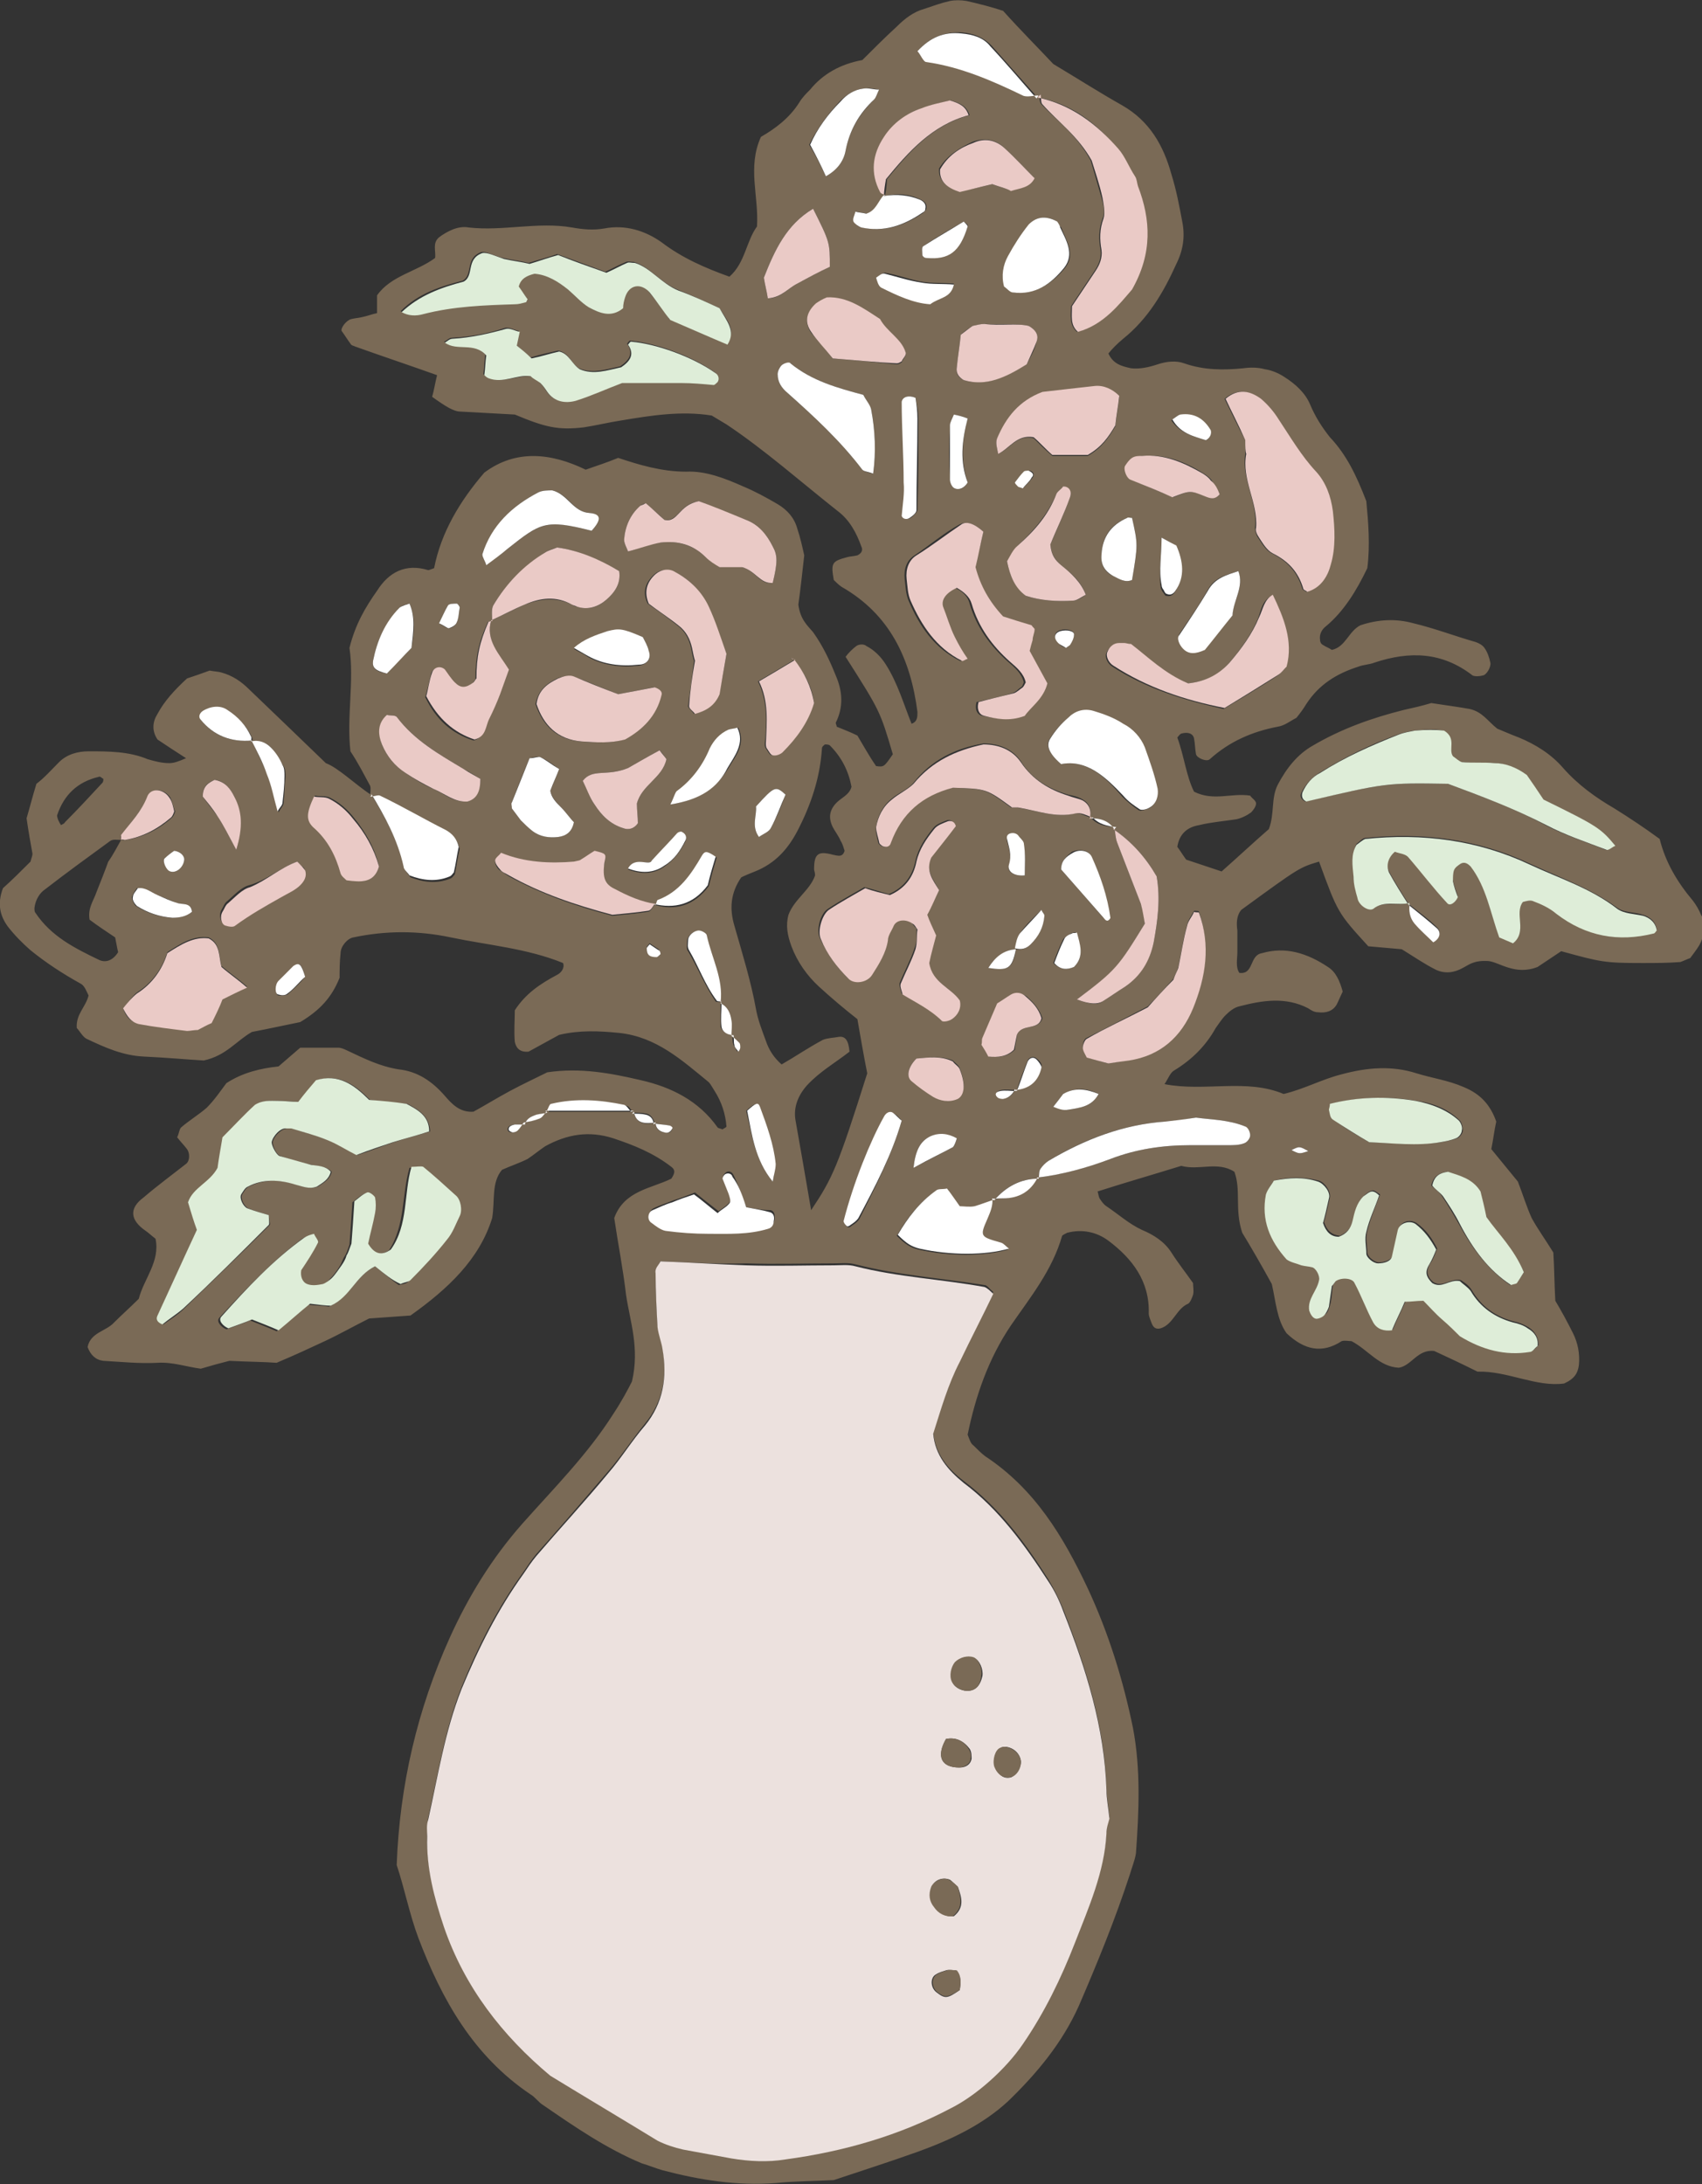 <svg xmlns="http://www.w3.org/2000/svg" width="172.9" height="221.8" style="overflow:visible;enable-background:new 0 0 172.9 221.8" xml:space="preserve">
    <rect width="100%" height="100%" fill="#333333" stroke="none"/>
    <style>
        .st0{fill:#7a6a56}.st2{fill:#deedd8}.st3{fill:#eacac6}.st4{fill:#fff}
    </style>
    <path class="st0" d="M37.6 80.9c0-.4.1-.8 0-1.1-.6-1.1-1.2-2.3-2-3.5-.4-3.5.4-7.2-.1-10.5.6-2.4 1.6-4.1 2.8-5.8 1.2-1.9 2.9-2.8 5.2-2.1.1 0 .3-.1.6-.2.7-3.6 2.6-6.8 5.1-9.7 3.2-2.4 6.8-2 10.3-.3 1.1-.4 2.1-.7 3.3-1.2 2.1.7 4.4 1.4 6.9 1.4 2-.1 4 .7 5.8 1.5 1.2.5 2.3 1.1 3.5 1.8 1 .6 1.7 1.4 2 2.5.3.9.5 1.8.7 2.7-.2 1.8-.4 3.6-.6 5 .2 1.5.9 2.1 1.5 2.8 1 1.4 1.7 2.9 2.3 4.4.7 1.6.8 3.2 0 4.8 0 .1.1.3.1.4.7.3 1.3.5 2.1.9.6 1 1.2 2.1 1.9 3.1.8.1.8.1 1.7-1.2-1.3-4.4-1.3-4.4-4.8-9.9.3-.4.7-.8 1.1-1.1.3-.2.8-.2 1 0 .8.4 1.5 1.1 2 1.9 1.2 1.9 1.8 4 2.6 6 .6-.2.6-.7.6-1.2-.7-5.4-2.8-9.9-7.7-12.7-.3-.2-.6-.5-.8-.7-.3-1.7-.2-1.9 1.3-2.3.3-.1.7-.1 1.1-.2.4-.2.6-.5.4-.9-.5-1.4-1.2-2.7-2.4-3.6-3.8-3-7.4-6.2-11.3-8.8l-1.5-.9c-3.1-.5-6.2 0-9.2.5-1.3.2-2.5.5-3.8.7-2.6.3-3.9 0-7-1.3-1.8-.1-3.6-.2-5.5-.3-.7 0-1.5-.5-2.9-1.5.2-.7.3-1.4.5-2.2-2.8-1-5.5-1.9-8.3-2.9-.2-.1-.4-.1-.5-.3-.3-.4-.6-.9-.9-1.3-.1-.3.5-1.1 1-1.2.4-.1.7-.1 1.1-.2.5-.1 1-.3 1.5-.4V30c1.4-2 4-2.4 5.9-3.8.1-.7-.3-1.5.4-2.1.4-.3.9-.6 1.4-.8.5-.2 1.1-.3 1.6-.2 3.5.4 7-.6 10.5 0 1.1.2 2.2.3 3.3.1 2.1-.4 4.1.2 5.8 1.4 2.1 1.6 4.4 2.6 6.9 3.5 1.6-1.4 1.7-3.6 2.8-5.1.2-3.1-1-6 .4-9.1 1.4-.8 2.9-1.9 3.9-3.5.3-.5.7-.9 1.1-1.3 1.3-1.6 3.1-2.6 5.3-3 1.1-1.1 2.3-2.3 3.5-3.4.8-.8 1.7-1.5 2.8-1.8.9-.3 1.7-.6 2.6-.8.5-.1 1.1-.1 1.7 0 1.3.3 2.5.6 3.7 1 1.8 2 3.6 3.8 5.1 5.4 2.5 1.5 4.7 2.9 7 4.2 2.8 1.6 4.2 4.1 5 7 .5 1.6.8 3.2 1.1 4.8.3 1.5.1 2.9-.6 4.3-1.3 2.9-2.9 5.6-5.4 7.6-.6.5-1.1 1-1.5 1.5.5 1.1 1.4 1.3 2.3 1.5.9.1 1.8-.1 2.7-.4.9-.3 1.9-.4 2.7-.1 2 .7 4 .7 6 .5.7-.1 1.5-.1 2.2.1.7.1 1.4.4 2 .8 1.1.7 2.1 1.6 2.6 2.8.5 1.2 1.2 2.3 2 3.3 1.7 1.8 2.7 3.9 3.7 6.5.2 2.1.4 4.5.1 6.8-1.1 2.3-2.4 4.4-4.2 5.9-.4.3-.7.8-.6 1.4 0 .2.1.4.3.5.3.2.6.3.9.5 1.4-.3 1.7-1.9 2.9-2.5 1.8-.6 3.6-.7 5.4-.2 2.1.5 4.2 1.3 6.3 1.9.3.1.7.3.9.6.3.4.5 1 .6 1.5.1.4-.4 1.3-.8 1.3-.3.1-.8.1-1 0-3.1-2.4-6.4-2.5-10-1.3-.5.2-1.1.2-1.6.4-2.2.7-4 1.8-5.3 3.8-.3.5-.6.9-1 1.4-.6.3-1.2.8-1.9.9-2.6.5-4.9 1.5-6.9 3.3-.3.3-1.3-.1-1.4-.5-.1-.5-.1-1.1-.2-1.6s-.6-.7-1.3-.5c-.2.1-.3.3-.4.4.7 1.9.9 3.9 1.7 5.5 2 1 3.8.1 5.7.4.2.3.6.5.6.8 0 .3-.3.7-.5.9-.4.3-1 .6-1.5.7-1.3.2-2.6.3-3.8.6-1.2.2-2 .9-2.2 2.2.3.4.6.9.9 1.3l3.6 1.2c1.7-1.5 3.3-3 4.8-4.3.6-1.6.2-3.1.9-4.5.9-1.7 2-3.1 3.6-4 2.9-1.7 6-2.8 9.2-3.6.9-.2 1.8-.4 2.8-.7 1.3.2 2.8.4 3.9.6 1.3.3 1.8 1.2 2.8 2 .5.2 1.4.6 2.2.9 1.7.7 3.3 1.7 4.5 3.1 1.5 1.7 3.3 3 5.2 4.1 1.6 1 3.1 2 4.6 3.1.6 2.4 1.8 4.4 3.4 6.3.3.4.6.9.8 1.4.2.3.2.7.4 1-.3 1.8-.3 1.8-1.5 3.4-.3.1-.7.3-1 .4-1.3.1-2.6.1-3.9.1-3.8 0-4.2-.1-8.2-1.2l-2.4 1.6c-2.3.9-3.9-.5-5-.6-1.5-.1-2 .4-2.6.7-.9.5-1.8.6-2.7.2-1.2-.6-2.2-1.3-3.5-2.1-1.1-.1-2.3-.2-3.4-.3-3.1-3.4-3.1-3.4-5-8.6-2 .6-2 .6-7.9 4.9-.5.6-.5 1.4-.4 2.1v2.2c0 .7-.2 1.5.2 2.1 1.5.2 1-1.8 2.3-2 2.4-.7 4.6 0 6.7 1.4.8.5 1.2 1.4 1.5 2.5-.2.4-.4.9-.6 1.3-.4.7-1.1.9-1.9.8-.4 0-.7-.2-1-.4-2.3-1.2-4.7-.8-7-.2-.5.1-1 .5-1.4.9-.4.4-.7.9-1 1.3-1 1.8-2.4 3.2-4.2 4.3-.4.2-.6.8-1 1.4 4.1.8 8.3-.6 12.1 1 2.1-.5 3.9-1.5 5.9-2 2.6-.7 5.1-.9 7.6-.1 1.6.5 3.2.7 4.8 1.4 1.7.7 2.7 1.8 3.3 3.5-.2.9-.3 1.8-.5 2.8l2.7 3.3c.5 1.3.9 2.6 1.4 3.7.6 1.1 1.4 2.2 2.2 3.5.1 1.5.1 3.1.2 4.9.6 1 1.2 2.1 1.8 3.3.5 1 .7 2.1.6 3.2-.1.8-.4 1.4-1.5 1.9-2.8.4-5.8-1.3-8.8-1.2-1.6-.8-3.1-1.5-4.4-2.1-1.7-.2-2.3 1.5-3.6 1.7-2-.1-3.1-1.8-4.8-2.7-.3 0-.7-.1-1 0-2 1.3-3.8.9-5.6-.8-1-1.4-1.1-3.3-1.5-5-1.1-2-2.2-3.9-3-5.2-.8-2.4-.1-4.3-.8-6.2-1.7-1.1-3.6-.1-5.4-.6-2.9.9-5.7 1.7-8.5 2.6.1.3.1.5.2.7.2.3.4.6.7.8 1.2.8 2.3 1.8 3.6 2.4 1.2.5 2.3 1.2 3 2.3.7 1.1 1.5 2.1 2.2 3.1 0 .4.1.8 0 1.2-.1.3-.3.8-.5.9-1.2.5-1.5 2.1-2.8 2.5-.4.1-.7 0-.9-.5-.1-.3-.3-.7-.3-1 .1-3.3-1.7-5.6-4.1-7.4-1.2-.9-2.7-1.2-4.2-.8-.2.1-.4.2-.5.3-1 3.5-3.2 6.2-5.2 9.1-2.3 3.4-3.6 7.2-4.4 11.1.2.5.3.9.6 1.1.4.4.8.8 1.2 1.1 5 3.3 7.9 8.1 10.4 13.4 2.1 4.5 3.6 9.3 4.6 14.2.8 4.2.6 8.5.3 12.7-.1.7-.4 1.4-.6 2.1-1.5 4.6-3.3 9-5.2 13.4-1.7 3.8-4.3 6.9-7.2 9.7-2.6 2.4-5.8 3.9-9.1 5.1-2.8 1-5.6 1.9-8.6 2.9-1.8.1-3.9.1-5.9.3-3.9.3-7.7-.3-11.5-1.3-.7-.2-1.4-.5-2.1-.7-3.6-1.5-6.8-3.7-10-5.9-.5-.3-.8-.8-1.3-1.1-5.8-3.9-9-9.6-11.4-15.9-.9-2.4-1.4-5-2.2-7.4.3-8.1 2.1-15.8 5.4-23.1 1.9-4.2 4.3-8.1 7.4-11.6 3.2-3.6 6.6-7 9.2-11.1.8-1.2 1.5-2.5 1.9-3.3.8-3.4-.2-6.1-.6-8.8-.3-2.6-.8-5.1-1.2-7.8 1-2.8 3.8-3 5.8-4 .4-.6.4-.9 0-1.2-1.8-1.4-3.8-2.2-5.9-2.9-2.5-.8-4.7-.4-6.9.8-.6.4-1.2.9-1.8 1.3-.8.4-1.7.7-2.6 1.1-1.1 1.3-.7 3.1-1 4.9-1.3 4.2-4.5 7.2-8.3 9.9l-4.2.3c-1.6.8-3 1.6-4.5 2.3-1.5.7-3 1.4-4.9 2.2-1.3-.1-2.9-.1-4.8-.2-.8.2-1.9.5-2.9.8-1.5-.2-2.9-.7-4.4-.6-1.8.1-3.7-.1-5.5-.2-.8-.1-1.3-.6-1.6-1.4.3-1.5 1.9-1.6 2.7-2.5.8-.8 1.6-1.5 2.5-2.4.5-2 2.2-3.8 1.7-6.1-.4-.3-.7-.6-1-.8-1.6-1.1-1.7-2.3-.2-3.4 1.4-1.2 2.9-2.3 4.3-3.4.4-.3.4-1.1.1-1.5-.3-.4-.7-.8-1-1.2.2-.4.2-.8.4-1 .8-.7 1.8-1.3 2.6-2 .8-.8 1.4-1.7 2-2.5 1.7-1.1 3.5-1.5 5.3-1.7.7-.6 1.4-1.2 2.2-1.9h3.9c.2 0 .5.1.9.3 1.7.8 3.3 1.6 5.2 1.9 1.9.2 3.4 1.2 4.7 2.7.7.8 1.5 1.7 2.9 1.6 1.1-.6 2.4-1.4 3.7-2.1 1.3-.7 2.6-1.3 3.8-1.9 3.4-.5 6.5.1 9.5.8 3.1.7 5.9 2.1 7.8 4.8.1.1.3.1.5.2.1-.1.4-.2.4-.3-.1-1.3-.5-2.5-1.2-3.6-.2-.3-.4-.7-.6-.9-2.7-2.2-5.3-4.6-9.1-5-2-.2-4-.3-6.1.2-1.1.6-2.2 1.2-3.1 1.7-1 .1-1.3-.5-1.4-1-.1-1.1 0-2.2 0-3.2 1.1-1.7 2.6-2.7 4.3-3.6.4-.2.8-.7.6-1.2-3.7-1.5-7.6-1.8-11.4-2.6-3.3-.7-6.6-.7-9.9 0-.6.1-1.3.9-1.3 1.6-.1.9-.1 1.8-.1 2.5-.8 2-2 3.3-4 4.5-1.5.3-3.3.7-4.9 1-1.6.9-2.6 2.4-4.9 2.9-1.7-.1-3.9-.3-6.1-.4-2.1-.1-3.9-.9-5.8-1.8-.4-.2-.7-.8-1-1.1-.1-1.4.9-2.1 1.2-3.3-.2-.4-.4-1-.8-1.2-1.8-1-3.5-2.1-5.1-3.4-.8-.7-1.6-1.5-2.3-2.4C0 93-.3 91.8.3 90.2c.9-.8 1.9-1.8 2.8-2.7.1-.4.2-.6.2-.8-.2-1.1-.4-2.2-.6-3.6.3-1 .6-2.2 1-3.5.8-.6 1.5-1.4 2.3-2.2.8-.8 1.9-1.1 3-1.1 2 0 4.1 0 6 .8.7.2 1.4.4 2.2.4.5 0 1-.2 1.7-.5-1.1-.7-2-1.3-2.9-1.9-.6-.9-.5-1.8 0-2.6.7-1.3 1.7-2.4 3-3.6.6-.2 1.5-.5 2.3-.8.5.1.9.1 1.2.2 1.1.3 2 .9 2.8 1.7 2.4 2.3 4.8 4.6 7.8 7.5 1.3.5 2.9 2.1 4.7 3.3 1.4 2.3 2.7 4.7 3.3 7.4.1.3.4.6.6.9 1.3.5 2.7.7 4.1.1.2-.1.3-.3.4-.4.2-.9.3-1.8.5-2.6-.2-.8-.6-1.3-1.3-1.7-2.2-1.2-4.5-2.4-6.7-3.5-.3-.3-.7-.1-1.1-.1zm15.7 33.3h-1.1c-.5.1-.7.3-.6.6 0 .1.2.2.4.2s.4 0 .5-.2c.2-.2.4-.6.6-.8.5-.1 1.1-.2 1.6-.4.3-.1.5-.5.7-.7h9c.2 1.3 1.2 1.3 2.2 1.1 0 .6.3.9.9 1 .4.1.7 0 .8-.4 0 0-.2-.3-.3-.3-.5-.1-1-.1-1.5-.2-.1-.5-.4-.9-.8-1-.5-.1-.9-.1-1.4-.1-.2-.3-.4-.7-.7-.7-2.5-.5-5-.7-7.4-.1-.2.1-.4.5-.5.8-.4.1-.7.1-1.1.2-.6.1-1.1.4-1.3 1zm21.1-9.1c0 .4 0 .7.1 1 .1.2.3.5.4.7.1-.1.2-.3.2-.4 0-.2 0-.4-.1-.5-.2-.3-.5-.5-.8-.7v-1.6c-.1-.7-.3-1.4-1.1-1.7.3-2.4-.9-4.5-1.4-6.8 0-.2-.5-.5-.8-.5-.5-.1-1.1.5-1.1 1 0 .4-.1.8.1 1 1 1.7 1.7 3.5 2.8 5.1.1.1.3 0 .5.1v2.5c.2.5.7.7 1.2.8zm28.7 5.5c1.5-.1 2.4-.9 2.7-2.3.1-.2-.2-.6-.5-.8-.3-.3-.8-.1-.9.2-.4 1-.8 2-1.1 3-.5 0-1.1-.1-1.6 0s-.6.4-.2.7c.1.1.3.1.5.1.5 0 .9-.3 1.1-.9zm.1-14.2c.6.1 1.1-.1 1.5-.5.8-.8 1.3-1.8 1.4-2.9 0-.2-.2-.3-.3-.6-.8.8-1.6 1.5-2.2 2.4-.3.4-.3 1-.4 1.6-1.3.1-2.1.9-2.8 1.9 2.1.3 2.5 0 2.8-1.9zM25.6 75.2c.5 1.2 1.1 2.3 1.6 3.5.4 1.2.7 2.4 1.1 3.8.2-.4.5-.7.5-.9.1-.9.1-1.8.2-2.7 0-.4 0-.8-.2-1.1L27.6 76c-.5-.6-1.2-.8-2-.6 0-.2.1-.4 0-.5-.5-1.1-1.4-2-2.4-2.7-.7-.5-1.7-.4-2.5.1-.3.2-.5.6-.2.9 1.2 1.5 3 2.2 5.1 2zm64.3-55.4c-.6.6-.8 1.6-1.8 1.9-.4-.1-.7-.1-1.1-.2-.1.3-.3.7-.2 1 .1.3.5.6.8.6 2.3.5 4.3-.2 6.2-1.5.1-.1.3-.3.3-.4.1-.4-.1-.7-.5-.9-1.2-.6-2.4-.7-3.7-.4.1-.5.2-1.1.2-1.7 2.3-2.8 4.6-5.5 8.4-6.5-.3-.9-.9-1.2-1.9-1.5-.8.2-1.9.4-2.9.8-1.6.5-2.9 1.5-3.8 2.9-1.1 1.8-1.4 3.7-.4 5.6 0 .1.3.2.4.3zm23.2 64.4c-.6-.8-1.4-1.1-2.4-1.1.2-.8 0-1.5-.7-1.9-.5-.3-1-.4-1.5-.5-2-.6-3.7-1.6-4.8-3.4-.9-1.3-2.3-1.8-3.8-1.8-2.9.5-5.3 1.7-7.1 4-.6.7-1.5 1-2.2 1.6-.9.7-1.4 1.7-1.6 2.8-.1.5.1 1.1.2 1.6 0 .2.2.3.3.4.4.2.8.1.9-.3 1.1-3 3.2-4.9 6.3-5.6 3.4.1 3.4.1 6 2h.6c2 .3 3.9 1.1 5.9.6.5-.1 1 .3 1.6.4.6.8 1.5.9 2.4 1 .1.5.1 1.1.3 1.6.8 2.1 1.6 4.1 2.4 6.2.3.7.3 1.4.4 2-2.7 4.5-3 4.8-6.9 7.7 1.3.5 2.1.6 2.6.2.8-.5 1.5-1 2.3-1.5 1.6-1.1 2.5-2.7 2.9-4.5.4-2.2.7-4.4.3-6.7-1.1-1.9-2.5-3.5-4.4-4.8zM101 121.9c-.7.2-1.4.5-2.1.7-.5.1-1 0-1.5 0-.5-.7-.9-1.3-1.3-1.8-.4.1-.8 0-1.1.2-1.7 1.2-2.9 2.8-3.9 4.5.9.9 1.4 1.2 2.2 1.4 3.1.7 6.7.7 9.1 0-.3-.2-.5-.5-.8-.6-2.1-.6-2.1-.6-1.4-2.4.3-.7.5-1.3.5-2.1.4 0 .7-.1 1.1-.1 1.6 0 2.7-.7 3.5-2.1 2.6-.3 5-1 7.5-1.9 2.6-1 5.3-1.4 8.1-1.4h3.9c.5 0 1.1 0 1.6-.2.3-.1.6-.5.6-.8 0-.3-.3-.7-.5-.9-1.7-.7-3.6-.7-5-.9-1.3.2-2.2.4-3.1.4-4.3.3-8.3 1.8-11.9 4-.3.2-.6.5-.8.8-.2.3-.1.7-.2 1-1.9 0-3.3.8-4.5 2.2zm-34.4-30c-1.5-.2-2.8-.8-4.1-1.5-1.1-.5-1.4-1.2-1.1-2.7.1-.9.1-.9-1-1.2-.5.3-.9.6-1.4.9-.2.1-.4.1-.7.2-2.4.2-5 0-7.4-.9-.2.3-.6.6-.6.8 0 .3.2.7.5.9l.9.6c3.3 1.8 6.7 3 10.5 4 1.1-.1 2.3-.2 3.6-.4.3 0 .5-.5.7-.7 2.1.6 4 .1 5.5-1.9.2-.8.5-1.9.8-2.9-.9-.6-1.2-.6-1.4-.1-1.1 1.9-2.4 3.7-4.5 4.5-.2 0-.2.3-.3.4zM49.9 63c1.1-.5 2.3-1.1 3.4-1.6 1.6-.6 3.2-.8 4.8 0 .2.1.3.2.5.2 1.2.4 2.2 0 3-.7.8-.7 1.5-1.6 1.3-2.9-2-1.1-4.1-2.1-6.3-2.4-.6.2-.9.3-1.2.5-2.2 1.4-4 3.2-5.3 5.4-.2.4-.1 1-.1 1.6-.2 0-.5 0-.5.2-.9 2-1.2 3.5-1.2 5.7-.1.1-.2.3-.3.4-.8.6-1.4.6-1.9 0-.4-.4-.6-.9-1-1.3-.4-.5-1.1-.3-1.3.3-.2.9-.4 1.7-.6 2.4 1.1 2.3 2.7 3.7 4.9 4.4 1.1-.3 1.1-1.4 1.5-2.1.4-.8.8-1.6 1.1-2.5.3-.8.6-1.7.9-2.5-.9-1.7-2.3-3.1-1.7-5.1zM12.3 85.3c-.4 0-.8-.1-1.1.1C9 87 6.8 88.6 4.6 90.3c-.6.4-1 1.1-1.1 1.9 0 .2 0 .4.1.5 1.6 2.4 4 3.6 6.5 4.8.7.3 1.4 0 1.9-.8-.1-.4-.2-1-.3-1.5-.9-.6-1.8-1.2-2.6-1.8-.2-1.2.4-1.9.7-2.8.4-1 .8-2 1.2-3.1.5-.7.9-1.5 1.3-2.2h.5c1.8-.3 3.4-1.1 4.7-2.3.1-.1.2-.3.3-.6-.2-.4-.3-1-.5-1.4-.6-.9-1.8-1-2.2-.2-.7 1.5-1.8 2.7-2.7 4-.2.1-.1.3-.1.5zm93.1-75.4c-1.6-1.8-3.1-3.5-4.7-5.3-.8-.8-1.8-1.2-2.9-1.3-1.7-.1-3.2.4-4.5 1.8.3.4.5 1.1.9 1.1 3.5.4 6.7 1.8 9.8 3.4.4.2 1.1 0 1.6 0 0 .3 0 .8.2 1 1.6 1.7 3.6 3.1 5 5.7.3 1 .7 2.4 1.1 3.8.2.7.4 1.5.1 2.1-.4 1.1-.4 2.1-.2 3.2.1.8-.2 1.5-.6 2.1l-2.4 3.6c0 .9-.2 1.9.6 2.6 2.7-.7 4.2-2.8 5.5-4.3 2.1-3.8 1.9-7.1.6-10.5-.1-.3-.1-.7-.3-1-.5-1-1-2-1.7-2.8-2.1-2.6-4.7-4.6-8.1-5.2zm37.8 81.8c-.1.7 0 1.5.5 2 .6.7 1.3 1.3 1.9 1.9.7-.4.8-1 .4-1.4-.9-.9-1.9-1.6-2.9-2.4-.7-1.1-1.4-2.2-2-3.3-.4-.7-.1-1.4.6-2.1.4.2 1.1.3 1.4.6 1.3 1.5 2.5 3.2 3.9 4.6.4.4.9-.1 1.1-.6-.2-.6-.4-1.1-.5-1.6-.1-.3-.1-.8.1-1.1.1-.3.4-.6.7-.7.4-.2.7 0 1 .3 1.6 2.1 2 4.7 2.9 7.2.4.2.9.4 1.4.6 1.5-1.2 0-2.9 1-4.2.3 0 .7-.2 1-.1.8.4 1.7.8 2.4 1.3 3 2.3 6.3 2.8 9.9 2 .1 0 .2-.2.3-.3-.1-.8-.7-1.3-1.4-1.5-.9-.3-1.9-.2-2.6-.7-2.7-2-5.9-3.1-8.9-4.5-5.3-2.5-10.9-3.2-16.7-2.6-.3 0-.6.4-.9.6-.5 1-.3 2.1-.3 3.2 0 .7.2 1.4.4 2.2.1.7 1.2 1.4 1.6 1.1 1.2-.7 2.5-.2 3.7-.5zm-76.1 36.4c-.2.4-.5.7-.5 1 0 1.8.1 3.7.2 5.5.1.7.4 1.4.5 2.2.5 2.9.1 5.5-1.8 7.8-1.3 1.6-2.4 3.3-3.7 4.8-2.4 2.8-4.8 5.6-7.3 8.4-.5.6-.9 1.2-1.3 1.8-2.6 3.6-4.6 7.5-6.3 11.7-1.7 4.3-2.4 8.9-3.4 13.3-.1.5 0 1.1-.1 1.7-.1 3.2.7 6.2 1.7 9.2 2.1 6.1 6 11 10.8 15.1 3.6 2.2 7.2 4.4 10.9 6.6.8.5 1.7.8 2.6.9 1.6.3 3.3.6 4.9.9 1.8.3 3.7.4 5.5.1 5.8-.9 11.5-2.5 16.8-5.2 2.6-1.4 5.7-4.1 7.3-6.5 2.2-3.2 3.9-6.7 5.3-10.3 1.4-3.6 3-7.2 3.2-11.1 0-.5.2-1.1.3-1.5-.1-1.1-.3-2-.3-2.9-.2-6.4-2.1-12.3-4.4-18.2-.4-1-.9-2-1.5-3-2.4-3.8-5-7.3-8.6-10-1.7-1.3-2.9-2.8-3.1-5 .7-2.5 1.5-5 2.7-7.3 1.1-2.3 2.3-4.6 3.4-6.9-.4-.3-.6-.7-.9-.7-4.4-.7-8.8-1-13.1-2.1-.7-.2-1.5-.1-2.2-.1-3 0-5.9.1-8.9 0-3 .1-5.9-.1-8.7-.2zm15.3-5.2c2.2-3.3 2.7-4.4 5.7-13.9-.4-2-.7-3.8-1-5.5-1.4-1.1-2.7-2.2-3.9-3.3-1.2-1.1-2.2-2.5-2.8-4.1-.4-1.1-.6-2.1-.3-3.2.6-1.6 2.2-2.5 2.7-4 0-.3-.1-.5-.1-.6 0-1.6.4-1.9 1.9-1.5.5.1 1 .3 1.2-.4-.1-.3-.2-.7-.4-1-.2-.5-.6-1-.8-1.4-.5-1-.3-1.8.4-2.5.5-.5 1.3-.8 1.5-1.6-.3-1.6-1-3-2.2-4.2-.1-.1-.4-.1-.5-.1-.1.1-.3.2-.3.4-.2 3-1.1 5.7-2.5 8.4-1 1.9-2.3 3.3-4.3 4.1-.5.2-1 .4-1.4.6-1.1 1.6-1.2 3.2-.7 4.9.8 2.8 1.7 5.7 2.2 8.5.2 1.1.6 2.1 1 3.2.3.9.8 1.7 1.6 2.4 1.4-.8 2.7-1.7 4.2-2.5.5-.2 1.1-.2 1.6-.3.7-.1 1 .4 1.1 1.5-1.4 1.1-3 2-4.3 3.4-.9 1-1.4 2.2-1.2 3.5.5 2.8 1 5.7 1.6 9.2zm-55.1.5c-.7-.2-1.4-.4-2.1-.7-.4-.2-.8-1-.6-1.4.2-.3.4-.7.7-.8 1.6-.8 3.2-.7 4.8-.2.7.2 1.4.5 2.2.2.6-.4 1.2-.7 1.4-1.5-.6-.6-1.3-.5-2-.7-1.1-.2-2.1-.5-3.2-.9-.4-.1-.8-1-.8-1.4.1-.6.9-1.4 1.5-1.4.2 0 .4-.1.5 0 1.2.4 2.5.7 3.7 1.2 1 .4 2 1 2.9 1.5 1.3-.4 2.5-.9 3.7-1.3 1.2-.4 2.4-.7 3.7-1.1-.1-1.6-1.2-2.2-2.3-2.8-1.3-.1-2.5-.2-3.8-.4-1.5-1.5-3.1-2.7-5.4-2-.6.7-1.1 1.4-1.8 2.2-.7 0-1.4-.1-2.1-.1-.7 0-1.5-.1-2.3.4l-3.3 3.3c-.2 1.2-.4 2.3-.5 3.1-.8 1.6-2.5 2-3 3.5.3 1 .6 2 .9 2.8-1.4 3.1-2.7 5.9-4 8.7-.2.4 0 .7.5.9.7-.5 1.5-1 2.1-1.6 2.9-2.8 5.8-5.6 8.7-8.5.1-.1-.1-.6-.1-1zm102.1-3.5c-.2.4-.6.8-.7 1.3-.5 2.6.4 4.7 2.1 6.6.3.4 1 .4 1.5.6.3.1.7.1 1.1.2.4.1.8.9.7 1.3-.2 1.1-1.2 1.9-1 3.1 0 .3.3.7.6.8.2.1.7-.1.9-.3.3-.2.4-.6.5-.9.2-.7.2-1.4.3-2.1.2-.2.2-.4.4-.5.6-.4 1.6-.4 1.9.2.6 1.3 1.2 2.7 1.9 4 .4.7 1 1 1.9.8.4-1 .9-1.9 1.3-2.9.7 0 1.2-.1 1.9-.1l1.9 1.9c.7.6 1.3 1.3 1.8 1.7 2.3 1.4 4.6 2 7.1 1.6.3 0 .6-.4.8-.6 0-.8-.4-1.4-1-1.8-.5-.3-1-.5-1.5-.6-1.9-.5-3.3-1.5-4.3-3.2-.3-.5-.8-.8-1.1-1-1.1-.2-1.8.8-2.8.2-.6-.5-.8-1.1-.3-1.9.3-.4.5-1 .7-1.5-.5-1-1.1-1.9-2.1-2.6-.6-.4-1.6-.2-1.8.6l-.6 2.7c-.1.4-.8.7-1.4.7-.5 0-1.2-.6-1.2-1 0-.7-.2-1.5 0-2.2.3-1.2.8-2.4 1.3-3.7-.2-.1-.5-.4-.7-.4-.3 0-.7.3-.9.5-.7.7-.9 1.6-1.1 2.5-.2.8-.7 1.3-1.4 1.6-.8-.1-1.3-.5-1.6-1.4.2-.7.4-1.6.6-2.5.1-.6-.5-1.5-1.1-1.7-1.6-.4-3-.4-4.6 0zm-91.3 8.7c1 .8 1.7 1.4 2.4 1.9.4-.1.8-.1 1-.4 1.3-1.3 2.5-2.7 3.7-4.1.6-.7.9-1.6 1.3-2.4.3-.6.1-1.7-.4-2.1-1.1-1-2.2-2-3.3-2.9-.2-.2-.7 0-1.2 0-.8 2.7-.4 5.8-2.1 8.4-1 .6-1.7.4-2.3-.6.2-1 .5-2.1.7-3.1.1-.5.1-1.1 0-1.6-.1-.2-.6-.6-.8-.5-.5.2-.9.6-1.3.9-.1 1.6-.2 3-.3 4.3-.2.6-.3.9-.5 1.2-.2.3-.3.7-.5 1-.3.5-.6.9-1 1.3-.2.3-.6.6-.9.6-.5.1-1.1.2-1.6 0s-.7-.7-.6-1.4c.6-.9 1.2-1.8 1.7-2.8.1-.2-.2-.6-.4-.9-.3.1-.7.2-1 .4-3.1 2.3-5.8 5.2-8.4 8-.4.4.2 1 .7 1.2.8-.3 1.7-.6 2.4-.9 1 .4 1.8.7 2.7 1.1 1.2-1 2.3-1.9 3.2-2.7 1 .1 1.7.1 2.1.2 2.2-1 2.7-3.1 4.7-4.1zm88.4-83.9v1.4c-.4 2.6 1.3 4.9 1 7.5 0 .3.1.7.3 1 .4.6.8 1.3 1.4 1.6 1.6.8 2.6 1.9 3.1 3.6 0 .1.3.2.4.3 1.4-.4 2-1.5 2.4-2.8.5-1.8.5-3.6.2-5.4-.2-1.5-.7-2.9-1.7-4-1.5-1.6-2.6-3.5-3.8-5.3-.5-.8-1.1-1.5-1.8-2.1-1.1-.8-2.3-1.1-3.6 0 .7 1.4 1.3 2.7 2.1 4.2zm20.6 34.9c3.5 1.3 6.8 2.5 9.9 4.2 1.9 1 4.1 1.7 6.1 2.5.2.1.6-.2.9-.4-1.5-1.8-1.8-2-7.3-4.7-.6-.9-1.2-1.8-1.7-2.5-1.1-.8-2.2-1.2-3.3-1.2-1.1 0-2.2 0-3.3-.1-.3 0-.6-.4-.9-.6-.5-.8.4-1.9-.9-2.6-.8-.2-1.9-.1-3 0-.5.1-1.1.2-1.6.4-2.8 1-5.4 2.3-8 3.9-.8.5-1.4 1.2-1.8 2-.2.4 0 .7.4.9 8.2-1.9 8.2-1.9 14.5-1.8zM99.9 54c-1-.9-1.8-1.1-2.5-.7-1.6.9-3 2.1-4.5 3.1-.8.5-1.1 1.4-1 2.4.1.7.1 1.5.4 2.2 1.1 2.6 2.6 4.8 5.2 6.1.1.1.3-.1.6-.2-.4-.8-.9-1.5-1.3-2.2-.5-1-.8-2-1.2-3.1-.2-.7.3-1.4 1.4-1.9.7.3 1.3.8 1.5 1.6.7 2.4 2.1 4.3 3.9 5.9.7.6 1.4 1.2 1.6 2.1-.1.2-.1.4-.3.5-.3.2-.5.5-.9.6-1.2.4-2.4.6-3.6.9-.2.8.1 1.3.6 1.4 1.2.2 2.5.5 4.1 0 .6-.9 1.9-1.7 2.3-3.3l-1.8-3.3c.1-.4.2-.8.3-1.1.1-.4.2-.7.2-1.1 0-.1-.2-.3-.3-.4-1-.3-2-.6-2.9-.9-1.4-1.5-2.3-3.1-2.8-5 .5-1.2.7-2.4 1-3.6zM73.1 31.3c-1.3-.6-2.8-1.3-4.3-1.9-1.7-.7-2.8-2.3-4.4-2.8-.4 0-.6-.1-.8 0-.7.3-1.3.6-2.1 1-1.6-.6-3.3-1.2-4.9-1.8-1.1.4-2 .6-2.9.9-.8-.2-1.7-.3-2.6-.5-.9-.2-1.7-.7-2.2-.6-1.7.6-.8 2.3-1.9 2.9-2.3.6-4.5 1.3-6.3 3.1.7.5 1.5.4 2.2.2 3.1-.7 6.2-.9 9.3-1 .4 0 .7-.1 1.1-.2.1 0 .1-.2.2-.3-.3-.4-.6-.9-.9-1.3.2-.8.8-1.1 1.6-1.3 1.3.1 2.4.8 3.4 1.6.7.6 1.3 1.3 2.1 1.8 1.1.7 2.3 1.1 3.5.1.1-.4.1-.7.2-1.1.4-1.3 1.6-1.5 2.5-.5.8 1 1.6 2 2.1 2.8 2.2.9 4 1.7 5.8 2.5 1.1-1.4 0-2.4-.7-3.6zm22.3 59.1c-.5-1-1.4-1.9-.9-3.4.7-.9 1.6-2.1 2.5-3.2-.1-.3-.4-.6-.8-.5-.5.2-1.1.4-1.4.8-.8 1-1.5 2-1.8 3.3-.3 1.5-1.1 2.7-2.7 3.4-.8-.2-1.6-.5-2.5-.7-1.2.7-2.5 1.4-3.7 2.2-.8.5-1.2 2.2-.8 3 .7 1.5 1.6 2.8 2.8 4 .6.6 1.9.4 2.4-.4.6-1.1 1.4-2.2 1.6-3.5.1-.5.4-1 .6-1.5.3-.6 1.2-.7 1.9-.2.1.1.2.3.5.6 0 .6.1 1.3-.2 2-.4 1.2-1 2.3-1.5 3.5-.1.3.1.7.2 1.1 1.4.8 2.9 1.5 4 2.7.1.1.7 0 1-.2.6-.4 1-1.1.8-1.9-1-1.3-2.8-1.8-3.1-3.8.2-.9.5-2 .7-2.8-.4-.9-.7-1.6-.9-2.1.5-.9.9-1.7 1.3-2.4zM53.9 38.2l.9.6c.3.3.5.6.7.9.7 1.1 1.9 1.2 2.9.9 1.6-.4 3.1-1.1 4.7-1.8h6c1.1 0 2.2.2 3.3.2.1 0 .3-.2.4-.3.2-.3.1-.7-.2-.9-2.4-1.7-6.1-3-8.6-3.2-.1 0-.2.2-.3.3.7 1 .2 1.7-.7 2.3-1.4.3-2.8.8-4.2.2-.8-.5-1-1.6-2.1-1.8-.9.2-1.8.4-2.8.7-.5-.4-1.1-.9-1.5-1.3.1-.5.2-.9.3-1.4-.5-.1-1-.4-1.4-.3-1.8.6-3.5.9-5.4 1-.3 0-.5.3-.8.4 1.3.9 3-.1 4.2 1.3-.1.6-.1 1.3-.2 2 .1.1.3.2.4.3 1.6.7 3-.2 4.4-.1zm66.8 31.2c-2.4-.9-4.1-2.7-5.9-3.9-.3-.1-.5-.1-.7-.1h-.5c-.6.1-1 .4-1.2.9-.2.4.1 1.1.6 1.4 3.4 2.2 7.2 3.4 11.3 4.3 1.8-1.1 3.7-2.2 5.5-3.4.3-.2.5-.5.8-.8.8-2.7-.2-5-1.4-7.3-1 .5-1.1 1.5-1.4 2.3-.7 1.7-1.8 3.2-3 4.6-.9 1-2.1 1.8-4.1 2zM71 50.9c-2 .3-2.1 2.1-3.5 1.9-.6-.6-1.3-1.1-1.9-1.7-.3.1-.5.2-.6.3-1 .9-1.5 2.1-1.6 3.4 0 .4.3.9.4 1.2 1.2-.3 2.2-.8 3.3-.9 1.7-.2 3.3.2 4.6 1.5.4.4.9.6 1.4 1h2.3c1.4.4 1.8 1.8 3.1 1.6.5-2.2.5-2.8 0-3.7-.6-1.2-1.4-2.2-2.7-2.7-1.7-.6-3.4-1.3-4.8-1.9zm-58.5 51.5c.3.9.8 1.4 1.6 1.5 1.6.3 3.3.5 4.9.7.3 0 .7-.1 1.1-.1.4-.2.9-.4 1.4-.7.4-.8.7-1.6 1.1-2.4.8-.4 1.6-.8 2.5-1.2-.9-.8-1.8-1.4-2.6-2.1-.3-1.1-.1-2.3-1.3-2.9-1.6-.2-2.8.6-4.2 1.5-.5 1.6-1.5 3.1-3.1 4.1-.5.4-.9 1.1-1.4 1.6zm95.3-24.8c2.6-.5 4.5 1.3 6.2 3.3.5.5 1.1 1 1.7 1.4.2.1.7-.1 1-.2.7-.4 1-1.2.8-1.9-.3-1.4-.7-2.9-1.3-4.2-.4-1-1.2-1.9-2.2-2.4-1-.5-2-.9-3-1.3-.9-.3-1.9 0-2.6.7-.7.6-1.3 1.3-1.8 2.1-.3.5-.2 1.3 1.2 2.5zm4.8 30.4c.7-.1 1.4-.3 2.1-.4 3.2-.5 5.3-2.4 6.5-5.3 1.3-3.1 1.7-6.4.6-9.7 0-.1-.2-.1-.5-.1-.2.4-.6.9-.7 1.4-.4 1.4-.6 2.9-.9 4.3-.1.4-.3.7-.5 1.2-.8.9-1.8 2-2.6 2.8-2.3 1.2-4.2 2.2-6.2 3.2-.3.1-.4.6-.4.9 0 .3.3.6.4 1 .7.3 1.4.5 2.2.7zm-11.2-61.9c1.3-.6 1.9-2 3.6-1.6.6.6 1.2 1.2 1.9 1.8h3.6c1.4-.8 2.1-1.8 2.8-3 .1-1 .3-2 .4-3-.7-.8-1.6-1.1-2.5-1-1.8.2-3.6.4-5.3.6-2.4.9-3.7 2.6-4.6 4.7-.2.4 0 .9.1 1.5zM62.8 70.5c-1.6-.6-3.1-1.3-4.6-1.8-.5-.1-1.1 0-1.6.2-1 .5-1.9 1.1-2.2 2.6.7 2.1 2.1 3.6 4.6 3.8 1.5.1 2.9.2 4.4-.2 1.8-1 3.2-2.5 3.7-4.5.1-.3-.1-.6-.7-.8-.9.2-2 .4-3.6.7zm11-4.1c-.7-1.7-1.2-3.3-1.9-4.8s-1.8-2.8-3.4-3.5c-.7-.3-1.4-.3-2 .2-.9.8-1.3 1.8-.7 3 1 .7 2 1.4 3 2.2.8.6 1.2 1.4 1.4 2.3.1.5.2 1.1.3 1.3-.2 1.7-.4 3.2-.6 4.6 0 .2.4.5.6.8 1.1-.4 2-.9 2.5-2 .3-1.1.5-2.4.8-4.1zm65.3 49.6c2.5.1 4.9.3 7.3 0 .5-.1 1.1-.2 1.6-.4.3-.1.6-.5.6-.8 0-.3-.1-.8-.3-1-1.2-1.2-2.8-1.8-4.4-2-2.9-.5-5.8-.4-8.7.3-.1.3-.2.5-.1.6.1.3.2.8.4 1 1.1.9 2.4 1.6 3.6 2.3zM87.7 40.1c-2.6-.7-5.2-1.4-7.4-3.2-.2-.1-.7 0-.9.2-.2.2-.4.6-.4.9 0 .8.4 1.4 1 1.9 2.7 2.4 5.4 4.9 7.6 7.8.2.2.6.3 1.1.4.3-2.2.2-4.4-.2-6.5-.1-.4-.5-.9-.8-1.5zm-3.1-3.7c2.5.2 4.5.4 6.5.6.2 0 .3-.1.5-.2.1-.3.5-.7.4-.9-.4-1.5-1.9-2.2-2.6-3.4-1.7-1.1-3.3-2.3-5.4-2.2-.4.2-.8.4-1.1.6-1 .8-1.2 1.9-.5 2.9.7.8 1.4 1.6 2.2 2.6zm25.7 24c-.5-1.4-1.5-2.2-2.5-3-.6-.5-1-1.1-1.1-2.1.6-1.4 1.4-3.1 2-4.8.2-.4 0-1-.7-1.1-.2.3-.6.5-.7.8-.9 2.1-2.3 3.7-3.9 5.2-.5.5-.8 1.2-1.1 1.6.3 1.5.8 2.6 1.9 3.5 1.5.5 3.2.6 4.8.5.4 0 .9-.3 1.3-.6zm-34.5 62.2c-.5-1.3-.8-2.3-1.3-3.3-.2-.4-.6-.4-.8-.2-.1.1-.3.3-.2.4l.6 1.5c.1.3.2.8.1 1-.3.4-.8.7-1.2 1-.9-.7-1.8-1.4-2.4-1.9-.8.3-1.5.6-2.2.8-.7.3-1.4.5-2 .8-.5.2-.5 1.1-.1 1.3.5.3.9.7 1.4.8 1.5.2 2.9.3 4.4.3 2 .1 4 .1 6-.5.4-.1.5-.4.6-.8 0-.4 0-.8-.4-.9-.7 0-1.4-.1-2.5-.3zM97.6 34c-.1 1.1-.3 2.2-.4 3.3-.1.6.1 1 .7 1.3 2.3.7 4.3-.4 6.4-1.6.3-.6.8-1.4 1-2.3.2-.5.1-1.1-.8-1.6-1.3-.3-2.9-.1-4.5-.2-.3 0-.7.1-1.2.2-.3.2-.8.5-1.2.9zM82.7 71.4c-.2-1.7-1-3.1-2.1-4.4-.2-.2-.6-.2.1 0-1.5.9-2.5 1.5-3.7 2.2 1 2 .9 4.2.7 6.3 0 .2 0 .4.1.5.2.3.4.7.6.7.3 0 .8-.1 1-.3 1.5-1.4 2.6-3 3.3-5zm72.1 57.8c-1.1-2.4-2.7-3.9-3.9-5.6-.2-.9-.4-1.8-.6-2.6-.8-1.3-2.1-1.5-3.3-2-.7.1-1.4.4-1.6 1.4.3.3.8.6 1.1 1.1.6.9 1.2 1.9 1.7 2.8 1.3 2.4 2.9 4.6 5.2 6.2.3-.1.5-.1.6-.2.3-.3.5-.6.8-1.1zM39.3 72.6c-.9.9-.9 1.9-.5 3 .5 1.2 1.3 2.2 2.4 2.9.9.6 1.8 1.2 2.8 1.6 1.1.5 2.1 1.4 3.5 1.3 1-.4 1.3-1.2 1.3-2.3-.5-.3-1.1-.7-1.7-1-2.5-1.5-5-2.9-6.8-5.3-.2-.2-.7-.1-1-.2zm68.1-50.1c-1.3-.7-2.2-.4-2.8.3-.8 1-1.5 2.1-2.1 3.2-.5 1-.8 2-.4 3.1.3.2.6.5.9.6 2.2.2 3.9-.9 5.2-2.5 1.1-1.4.1-2.8-.4-4.1-.2-.2-.3-.3-.4-.6zM38.5 88c-.4-1.8-1.3-3.4-2.5-4.9-.7-.9-1.5-1.6-2.5-2.1-.4-.2-1-.1-1.5-.2-.8 1.7-.8 2.4-.1 3.1 1.4 1.3 2.2 2.9 2.8 4.7.1.3.5.5.6.7 1.4.3 2.6.4 3.2-1.3zM78 30.3c1.3 0 2-1 3-1.5 1.1-.6 2.2-1.2 3.3-1.7 0-2.5 0-2.5-1.7-5.9-2.7 1.6-3.9 4.2-5 7 .1.7.3 1.4.4 2.1zm22.8-11.6c.8.3 1.3.4 1.8.6.8-.3 1.8-.3 2.4-1.3-1-1-2-2.1-3.1-3.1-.9-.8-2-.9-3.1-.5-1.3.6-2.6 1.4-3.4 2.7-.1 1.3.8 1.9 2 2.3 1.1-.1 2.1-.4 3.4-.7zM49.4 57.4c.7-.6 1.5-1.1 2.2-1.7 3.3-2.6 3.9-3 8.5-1.8 1-1.1.9-1.7-.2-1.8-1.7-.1-2.1-1.9-3.8-2.3-.3 0-1 0-1.4.2-2.7 1.4-4.7 3.4-5.7 6.3 0 .3.3.7.4 1.1zM52 82.1l.9 1.2c.4.4.8.8 1.2 1.1.8.6 1.7.7 2.6.6.8-.1 1.4-.5 1.6-1.5-.4-.4-.8-1-1.3-1.5s-1-1.1-1.1-1.7c.3-.7.6-1.4.9-2.2-.7-.5-1.2-.9-1.9-1.2-.3-.1-.7 0-1.1.1-.6 1.4-1.2 2.9-1.8 4.5v.6zM63.8 78c-2.2.9-3.6 0-4.6 1.3.4.8.7 1.7 1.2 2.4.7 1.1 1.6 2 2.9 2.4.5.2 1.1.1 1.5-.5 0-.6-.1-1.3-.1-2 .5-1.9 2.6-2.6 3-4.5-.2-.3-.4-.6-.7-.9-1.3.7-2.5 1.4-3.2 1.8zm62-20c-1.2.4-2.4.6-3.1 1.9-.9 1.6-1.9 3-2.9 4.5-.2.4 0 1 .4 1.4.6.6 1.3.5 2.2.1.9-1.1 1.9-2.4 2.8-3.5.1-1.5 1.2-2.7.6-4.4zM83.9 17.9c1.1-.6 1.8-1.5 2-2.6.4-2.1 1.4-3.7 2.9-5.2.2-.2.3-.6.5-1-.6-.1-1.1-.2-1.6-.1-.9.1-1.7.6-2.4 1.3-1.2 1.3-2.3 2.8-3.1 4.4.7 1.1 1.2 2.2 1.7 3.2zm40 32.3c-.3-.4-.5-.9-.8-1.4-.2-.3-.5-.5-.8-.7-1.9-1.2-3.9-2-6.2-1.8-.4 0-.7.1-1 .2-.3.2-.5.5-.7.8-.2.3.1 1.3.5 1.4 1.5.6 3 1.3 4.3 1.8 1.7-.7 1.7-.7 3.3-.1.5.2 1 .3 1.4-.2zm-32.3 63.6c-.3-.3-.5-.6-.8-.7-.3-.2-.7 0-.9.4-1.5 2.6-3.1 6.7-4.1 10.6 0 .1.1.4.3.5.1.1.3 0 .4-.1.3-.2.6-.4.8-.7 1.6-3.2 3.3-6.5 4.3-10zm11.7-8.7c.5-1.2 2.2-.4 2.6-1.7-.3-.9-.9-1.6-1.6-2.2-.4-.3-1-.4-1.5-.2s-.9.6-1.4.9c-.5 1.2-1 2.4-1.5 3.5-.1.2-.1.4-.1.7.2.4.5.8.7 1.2 1 .1 1.9 0 2.6-.7 0-.5.2-1 .2-1.5zM68.1 81.7c3-.5 4.7-1.7 5.9-3.7.7-1.2 1.8-2.4 1-4.1-.3.1-.7.1-.9.2-.8.4-1.5 1.1-1.9 1.9-.8 1.7-1.8 3.2-3.3 4.3-.3.2-.4.6-.8 1.4zm-37.9 5.8c-1.7.6-3.1 1.9-4.9 2.4-.8.2-1.5 1-2.2 1.6-.3.2-.4.6-.6.9-.3.5-.1 1.3.3 1.4.3.1.8.2 1 0 1.5-1.1 3.1-2 4.7-2.9.6-.3 1.3-.7 1.9-1.2.4-.3.8-.9.5-1.5 0-.1-.4-.3-.7-.7zm11.4-26.2c-.4.1-.8.2-1 .4-1.4 1.5-2.3 3.3-2.7 5.4-.1.7.2 1.1 1.4 1.3.8-.9 1.7-1.8 2.5-2.6.3-1.7.4-3.1-.2-4.5zm23.7 3.4c-2.1-.8-2.4-.9-3.6-.5-1.2.4-2.4.8-3.4 1.7.5.3 1 .5 1.4.8 1.6.9 3.4 1.1 5.2.9.8-.1 1.3-.7 1-1.4-.1-.6-.4-1.1-.6-1.5zm27.8 42.8c-.8.8-1.1 1.8-.5 2.2.7.6 1.4 1.2 2.2 1.6.8.5 1.6.7 2.5.2.7-.4.8-1.5.2-3-.1-.3-.4-.5-.7-.8-1.2-.5-2.5-.3-3.7-.2zM115 58.9c.6-3.6.6-3.6 0-6.3-.2 0-.3-.1-.5 0-1.7.7-2.5 1.9-2.6 3.7-.1 1 .3 1.8 1.2 2.2.6.3 1.2.7 1.9.4zm-7.2 29.4 4.2 4.8c.1.1.3.3.4.3.1 0 .3-.2.3-.3-.2-2.2-1-4.2-1.9-6.2-.3-.6-1.2-.7-1.9-.4-.6.5-1.1.9-1.1 1.8zM93 40.4c-.7-.3-1.3-.1-1.3.4 0 2.7.2 5.5.2 8.2 0 1.1-.1 2.2-.2 3.4.1.2.5.4.8.2.3-.2.6-.5.7-.8.1-3.1.1-6.2.1-9.3 0-.8-.2-1.5-.3-2.1zm-4-12.2c.2.3.2.8.5.9 1.6.8 3.2 1.6 5 1.7.9-.6 2.1-.6 2.4-2-1.1-.1-2.2 0-3.3-.2-1.2-.2-2.4-.7-3.7-.9-.3 0-.6.4-.9.5zM24 86.3c.6-2.2.6-3.8-.2-5.4-.4-.8-1-1.6-2-1.7-.7.3-1.2.6-1.2 1.7.4.6 1 1.3 1.5 2 .6.9 1.1 1.9 1.9 3.4zm94-31.7c0 1.8-.3 3.3-.1 5 0 .2.1.3.2.5.1.1.2.3.3.4.4.1.7 0 .9-.3 1-1.5.8-3 .1-4.6-.3-.4-.7-.6-1.4-1zM78.5 120c.1-.7.3-1.2.2-1.8-.2-2-.9-3.9-1.6-5.8-.2-.4-.4-.4-1.3.4.6 2.5.9 5 2.7 7.2zm19.4-97.5c-1.4.8-2.8 1.6-4.1 2.5-.2.1-.1.6-.1.9 0 .1.3.3.4.3 2.2.2 3.4-.7 4.2-3.2.1-.2-.2-.3-.4-.5zM79.8 80.7c-1-.9-1.1-.9-3 1.2.1.9-.5 2 .3 3.1.4-.3 1-.5 1.2-.9.6-1.1 1.1-2.3 1.5-3.4zM6.2 83.8c.1-.1.3-.1.4-.3 1.3-1.3 2.5-2.6 3.8-4 .1-.1.1-.3.1-.4-.2-.1-.3-.3-.5-.2-2.1.5-3.5 1.8-4.2 3.9 0 .3.2.7.4 1zm60 3.6c-.2.6-1.8-.5-2.4.9 1.3.5 2.6.5 3.7-.3.9-.6 1.6-1.5 2.1-2.5.2-.4.1-.7-.3-.9-.1-.1-.4 0-.5.1-.7.7-1.4 1.5-2.6 2.7zm30.7-45.3c-.2.5-.4.8-.4 1.1-.1 1.8-.1 3.7 0 5.5 0 .3.2.8.5.9.6.2 1-.1 1.3-.6-.7-2.1-.6-4.3 0-6.5-.5-.2-.9-.3-1.4-.4zM19.5 92.6c-.1-1-1-.7-1.6-.9-.7-.3-1.3-.6-2-.8-.7-.2-1.2-.7-2-.7-.2.3-.4.6-.5.9 0 .3.2.7.4.9 1.1.7 2.3 1.1 3.6 1.2.8 0 1.5-.1 2.1-.6zm89.6 5.6c1.1-1.1.6-2.3.2-3.5-.2 0-.3 0-.5.1-.3.2-.7.4-.8.6-.4.8-.7 1.6-1 2.4.7.7 1.4.7 2.1.4zm-16.3 20.4c1.7-.9 2.9-1.5 4-2.1.2-.1.3-.6.4-.9-.9-.4-1.8-.6-2.7-.2-1 .5-1.5 1.4-1.7 3.2zm11.3-29.7c0-1 .1-2.1-.1-3.1-.1-.3-.4-.6-.6-.8-.1-.1-.3-.2-.5-.2-.4 0-.7.2-.6.6.2.8.5 1.6.2 2.6-.2.5.5 1 1.6.9zm2.9 23.5c.6.1 1.1.4 1.5.3 1.2-.2 2.4-.3 3.1-1.6-1.2-.6-2.3-.7-3.6 0-.3.4-.6.8-1 1.3zm15.5-67.7c.4-.2.6-.6.4-.9-.7-1.2-1.7-1.7-3.1-1.6-.3 0-.5.3-.8.5.9 1.3 2.2 1.6 3.5 2zM31 99.2c-.4-1.4-.6-1.5-1.2-1-.5.4-1 .9-1.5 1.5-.4.4-.3 1.4 0 1.4s.7 0 .9-.1c.7-.6 1.3-1.2 1.8-1.8zm13.6-35.9c.4.2.7.5 1 .5.3 0 .7-.3.8-.6.2-.5.2-1 .3-1.5 0-.1-.2-.4-.3-.4-.3 0-.7 0-.9.2-.3.5-.6 1.2-.9 1.8zm63.7 2.5c.1-.1.3-.2.4-.4.2-.3.4-.6.4-1s-.8-.6-1.4-.4c-.6.2-.7.7-.2 1.2.2.4.5.5.8.6zM17.7 86.4c-.3.2-.7.5-1 .8-.2.3.2 1.1.6 1.3.6.2 1.3-.4 1.4-1.1.1-.4-.3-.9-1-1zm49.4 10.5c-.1-.2-.1-.4-.2-.5l-.9-.6s-.3.3-.3.4c0 .7.2 1 1 .9.2.1.3-.1.4-.2zm36.8-47.3c.3-.3.7-.7 1-1.1.2-.3.1-.6-.3-.7-.1 0-.4 0-.5.1-.3.4-.6.7-.9 1.1 0 .1.1.3.3.4 0 .1.2.1.4.2zm27.3 67.2c.8.4.8.4 1.7.1-.9-.5-.9-.5-1.7-.1z"/>
    <path d="M67.1 128.1c2.9.1 5.8.3 8.7.4 3 .1 5.9 0 8.9 0 .7 0 1.5-.1 2.2.1 4.3 1.1 8.7 1.3 13.1 2.1.3.1.6.4.9.7-1.1 2.3-2.3 4.6-3.4 6.9-1.2 2.3-1.9 4.8-2.7 7.3.2 2.2 1.5 3.7 3.1 5 3.6 2.7 6.2 6.3 8.6 10 .6.9 1.1 1.9 1.5 3 2.3 5.8 4.2 11.8 4.4 18.2 0 .9.2 1.8.3 2.9-.1.4-.3.9-.3 1.5-.2 3.9-1.8 7.5-3.2 11.1-1.4 3.6-3.1 7.1-5.3 10.3-1.7 2.5-4.7 5.2-7.3 6.5-5.3 2.8-10.9 4.4-16.8 5.2-1.8.3-3.7.2-5.5-.1-1.6-.3-3.3-.6-4.9-.9-.9-.2-1.8-.5-2.6-.9-3.6-2.2-7.3-4.4-10.9-6.6-4.9-4.1-8.7-9-10.8-15.1-1-3-1.8-6-1.7-9.2 0-.6-.1-1.1.1-1.7 1-4.5 1.7-9 3.4-13.3 1.7-4.1 3.7-8.1 6.3-11.7.4-.6.8-1.2 1.3-1.8 2.4-2.8 4.9-5.5 7.3-8.4 1.3-1.5 2.4-3.3 3.7-4.8 1.9-2.3 2.3-5 1.8-7.8-.1-.7-.4-1.4-.5-2.2-.1-1.8-.2-3.7-.2-5.5-.1-.5.3-.8.5-1.2zm30.2 63.5c-.3-.2-.5-.5-.8-.7-.7-.3-1.6 0-1.8.7-.3.7-.2 1.5.3 2.1.5.6 1.1 1 1.9.9 1.1-.9.8-1.9.4-3zm1.2-19.9c.7-.1 1.1-.6 1.3-1.5.1-.7-.3-1.6-.8-1.8-.6-.3-1.5-.1-1.9.5-.4.5-.6 1.4-.3 2 .2.5 1 .9 1.7.8zm-2.4 4.9c-1 1.8-.5 2.9 1.4 2.9.6 0 1.1-.3 1.2-.9 0-.3 0-.7-.2-1-.6-.8-1.4-1.2-2.4-1zm1.4 25.5c.1-.7.2-1.4-.4-2-.3 0-.7-.1-1 0-.3.1-.7.2-1 .4-.6.3-.6 1.3 0 1.8.9.7 1.1.7 2.4-.2zm6.2-23.3c-.1-.7-.7-1.3-1.5-1.4-.2 0-.4 0-.5.1-.6.2-.8 1.2-.6 1.9.3.8.8 1.3 1.6 1.1.5-.2 1.1-1.1 1-1.7z" style="fill:#ece1de"/>
    <path class="st2" d="M27.3 123.4c0 .4.1.9 0 1-2.9 2.9-5.7 5.7-8.7 8.5-.7.6-1.5 1.1-2.1 1.6-.5-.2-.7-.5-.5-.9 1.3-2.8 2.6-5.7 4-8.7-.3-.8-.6-1.8-.9-2.8.5-1.5 2.2-2 3-3.5.1-.8.3-1.9.5-3.1 1.1-1.1 2.2-2.3 3.3-3.3.8-.5 1.6-.4 2.3-.4.7 0 1.4.1 2.1.1.6-.8 1.2-1.5 1.8-2.2 2.3-.7 3.9.5 5.4 2 1.3.1 2.5.2 3.8.4 1.1.6 2.3 1.2 2.3 2.8-1.2.4-2.4.7-3.7 1.1-1.2.4-2.4.8-3.7 1.3-1-.5-1.9-1.1-2.9-1.5-1.2-.5-2.4-.8-3.7-1.2h-.5c-.6-.1-1.4.8-1.5 1.4 0 .4.5 1.3.8 1.4 1.1.3 2.1.6 3.2.9.7.1 1.5.1 2 .7-.2.8-.8 1.1-1.4 1.5-.8.3-1.4 0-2.2-.2-1.6-.5-3.3-.6-4.8.2-.3.1-.5.5-.7.8-.2.4.2 1.2.6 1.4.8.3 1.5.5 2.2.7zm102.1-3.5c1.6-.3 3-.4 4.5.1.6.2 1.3 1.1 1.1 1.7-.2.9-.4 1.8-.6 2.5.3.9.8 1.4 1.6 1.4.8-.3 1.2-.8 1.4-1.6.2-.9.4-1.8 1.1-2.5.3-.2.6-.5.9-.5.3 0 .6.3.7.4-.4 1.2-1 2.4-1.3 3.7-.2.7 0 1.5 0 2.2 0 .4.7 1 1.2 1 .6 0 1.3-.2 1.4-.7l.6-2.7c.2-.7 1.2-1 1.8-.6.9.7 1.5 1.5 2.1 2.6-.2.5-.4 1-.7 1.5-.5.8-.3 1.3.3 1.9 1 .6 1.7-.4 2.8-.2.3.3.8.6 1.1 1 1 1.7 2.5 2.7 4.3 3.2.5.1 1.1.3 1.5.6.7.4 1.1 1 1 1.8-.3.2-.5.6-.8.6-2.5.4-4.8-.2-7.1-1.6-.5-.5-1.1-1.1-1.8-1.7-.7-.6-1.3-1.3-1.9-1.9-.7 0-1.2.1-1.9.1-.4 1-.9 1.9-1.3 2.9-.8.1-1.5-.1-1.9-.8-.7-1.3-1.2-2.7-1.9-4-.2-.5-1.3-.6-1.9-.2-.1.1-.2.3-.4.5l-.3 2.1c-.1.3-.3.7-.5.9-.2.2-.7.4-.9.3-.3-.1-.5-.5-.6-.8-.2-1.2.8-2 1-3.1.1-.4-.3-1.2-.7-1.3-.4-.1-.7-.1-1.1-.2-.5-.2-1.1-.3-1.5-.6-1.7-1.9-2.6-4-2.1-6.6.2-.6.6-1 .8-1.4zm13.8-28.2c-1.2.3-2.6-.3-3.7.6-.5.3-1.5-.4-1.6-1.1-.2-.7-.4-1.4-.4-2.2-.1-1.1-.3-2.2.3-3.2.3-.2.6-.5.9-.6 5.8-.6 11.4.1 16.7 2.6 3 1.4 6.2 2.4 8.9 4.5.7.5 1.7.5 2.6.7.7.2 1.3.7 1.4 1.5-.1.1-.2.3-.3.3-3.6.9-6.9.3-9.9-2-.7-.6-1.6-1-2.4-1.3-.3-.1-.6 0-1 .1-.9 1.2.5 3-1 4.2-.5-.2-.9-.4-1.4-.6-.9-2.5-1.3-5.1-2.9-7.2-.3-.3-.6-.5-1-.3-.3.2-.6.4-.7.7-.1.3-.1.7-.1 1.1.1.5.3 1.1.5 1.6-.2.5-.8 1-1.1.6-1.4-1.5-2.6-3.1-3.9-4.6-.3-.4-.9-.4-1.4-.6-.7.6-.9 1.4-.6 2.1.6 1.1 1.3 2.2 2 3.3l.1-.2zM38.1 128.6c-2 1-2.5 3.1-4.5 4-.5 0-1.2-.1-2.1-.2-1 .8-2.1 1.8-3.2 2.7-.9-.4-1.7-.7-2.7-1.1-.7.3-1.6.6-2.4.9-.5-.2-1.1-.8-.7-1.2 2.6-2.9 5.2-5.7 8.4-8 .3-.2.6-.3 1-.4.1.3.5.7.4.9-.5 1-1.1 1.9-1.7 2.8-.1.6.1 1.2.6 1.4.5.2 1.1.1 1.6 0 .3-.1.7-.4.9-.6.4-.4.7-.9 1-1.3.2-.3.4-.6.5-1 .2-.3.3-.7.5-1.2.1-1.2.2-2.7.3-4.3.4-.3.8-.7 1.3-.9.2-.1.7.3.8.5.1.5.1 1.1 0 1.6-.2 1.1-.5 2.1-.7 3.1.6 1 1.3 1.3 2.3.6 1.8-2.5 1.3-5.7 2.1-8.4.5 0 1-.1 1.2 0 1.1.9 2.2 1.9 3.3 2.9.5.4.7 1.5.4 2.1-.4.8-.7 1.7-1.3 2.4-1.1 1.4-2.4 2.8-3.7 4.1-.2.2-.6.2-1 .4-.9-.4-1.6-1-2.6-1.8z"/>
    <path class="st3" d="M126.5 44.7c-.7-1.6-1.4-2.9-2-4.2 1.3-1.1 2.5-.8 3.6 0 .7.6 1.3 1.3 1.8 2.1 1.2 1.8 2.3 3.7 3.8 5.3 1 1.1 1.5 2.5 1.7 4 .2 1.8.3 3.7-.2 5.4-.3 1.2-1 2.4-2.4 2.8-.1-.1-.4-.2-.4-.3-.5-1.7-1.5-2.8-3.1-3.6-.6-.3-1-1-1.4-1.6-.2-.3-.4-.7-.3-1 .2-2.6-1.5-4.9-1-7.5-.1-.3-.1-.7-.1-1.4z"/>
    <path class="st2" d="M147.1 79.6c-6.3-.1-6.3-.1-14.4 1.8-.4-.2-.5-.5-.4-.9.4-.9 1-1.6 1.8-2 2.5-1.6 5.2-2.8 8-3.9.5-.2 1.1-.3 1.6-.4 1.1-.1 2.2-.1 3 0 1.3.8.4 1.9.9 2.6.3.2.6.5.9.6 1.1.1 2.2 0 3.3.1 1.1 0 2.2.4 3.3 1.2.5.7 1.1 1.6 1.7 2.5 5.5 2.7 5.8 2.9 7.3 4.7-.3.1-.7.5-.9.4-2.1-.8-4.2-1.5-6.1-2.5-3.3-1.7-6.5-2.9-10-4.2z"/>
    <path class="st3" d="M99.9 54c-.3 1.2-.5 2.4-.8 3.6.5 1.9 1.4 3.5 2.8 5 .9.3 1.9.6 2.9.9.1.2.3.3.3.4 0 .4-.2.7-.2 1.1-.1.3-.2.7-.3 1.1l1.8 3.3c-.4 1.6-1.7 2.4-2.3 3.3-1.6.6-2.9.3-4.1 0-.5-.1-.8-.6-.6-1.4 1.1-.3 2.4-.6 3.6-.9.3-.1.6-.4.9-.6.1-.1.2-.3.3-.5-.2-.9-.9-1.5-1.6-2.1-1.8-1.6-3.2-3.5-3.9-5.9-.2-.7-.8-1.2-1.5-1.6-1.1.5-1.6 1.2-1.4 1.9.4 1 .7 2.1 1.2 3.1.4.8.8 1.5 1.3 2.2-.3.1-.5.3-.6.2-2.6-1.3-4.1-3.6-5.2-6.1-.3-.7-.3-1.4-.4-2.2-.1-1 .2-1.9 1-2.4 1.6-1 3-2.1 4.5-3.1.5-.4 1.3-.2 2.3.7z"/>
    <path class="st2" d="M73.1 31.3c.7 1.3 1.7 2.3.8 3.7-1.9-.8-3.7-1.6-5.8-2.5-.6-.7-1.3-1.8-2.1-2.8-.9-1-2.1-.8-2.5.5-.1.3-.2.7-.2 1.1-1.2 1-2.4.5-3.5-.1-.8-.5-1.4-1.2-2.1-1.8-1-.8-2.1-1.5-3.4-1.6-.8.2-1.4.5-1.6 1.3.3.4.6.9.9 1.3-.1.1-.1.3-.2.3-.4.1-.7.2-1.1.2-3.1.1-6.2.2-9.3 1-.7.2-1.5.2-2.2-.2 1.8-1.7 4-2.5 6.3-3.1 1.1-.6.2-2.3 1.9-2.9.5-.1 1.3.3 2.2.6.9.2 1.8.3 2.6.5 1-.3 1.8-.6 2.9-.9 1.5.6 3.2 1.2 4.9 1.8.7-.3 1.4-.7 2.1-1 .2-.1.4 0 .8 0 1.6.5 2.7 2.1 4.4 2.8 1.4.5 2.9 1.2 4.2 1.8z"/>
    <path class="st3" d="M95.4 90.4c-.4.8-.7 1.6-1.2 2.5.2.6.5 1.2.9 2.1-.2.8-.5 1.8-.7 2.8.3 2 2.2 2.5 3.1 3.8.2.8-.2 1.5-.8 1.9-.3.2-.8.3-1 .2-1.2-1.2-2.7-1.9-4-2.7-.1-.4-.3-.8-.2-1.1.5-1.2 1.1-2.3 1.5-3.5.2-.7.1-1.4.2-2-.2-.3-.3-.5-.5-.6-.7-.5-1.6-.4-1.9.2-.2.5-.6 1-.6 1.5-.2 1.3-.9 2.4-1.6 3.5-.5.8-1.8 1-2.4.4-1.2-1.2-2.2-2.5-2.8-4-.4-.8.1-2.5.8-3 1.2-.8 2.5-1.5 3.7-2.2.8.3 1.7.5 2.5.7 1.6-.7 2.4-1.9 2.7-3.4.3-1.3 1-2.3 1.8-3.3.3-.4.9-.6 1.4-.8.4-.1.7.1.8.5-.9 1.2-1.8 2.3-2.5 3.2-.6 1.4.2 2.3.8 3.3zm10-80.5c3.4.7 6 2.7 8.2 5.2.7.8 1.1 1.9 1.7 2.8.2.3.2.7.3 1 1.3 3.4 1.5 6.8-.6 10.5-1.3 1.5-2.9 3.6-5.5 4.3-.8-.7-.6-1.6-.6-2.6l2.4-3.6c.4-.6.7-1.3.6-2.1-.2-1.1-.2-2.1.2-3.2.2-.6 0-1.5-.1-2.1-.3-1.4-.8-2.8-1.1-3.8-1.4-2.5-3.4-3.9-5-5.7-.2-.2-.1-.6-.2-1l-.3.3z"/>
    <path class="st2" d="M53.9 38.2c-1.4-.2-2.8.8-4.3.2-.2-.1-.3-.2-.4-.3.1-.7.1-1.4.2-2-1.2-1.4-3-.4-4.2-1.3.3-.2.5-.4.8-.4 1.8-.1 3.6-.5 5.4-1 .4-.1.9.2 1.4.3-.1.5-.2.9-.3 1.4.5.4 1 .8 1.5 1.3 1-.2 1.9-.5 2.8-.7 1 .2 1.3 1.3 2.1 1.8 1.4.6 2.8.1 4.2-.2.9-.6 1.4-1.3.7-2.3.1-.1.2-.3.3-.3 2.5.2 6.2 1.5 8.6 3.2.3.2.4.6.2.9-.1.1-.3.3-.4.3-1.1-.1-2.2-.2-3.3-.2h-6c-1.6.6-3.1 1.3-4.7 1.8-1.1.3-2.2.1-2.9-.9-.2-.3-.4-.6-.7-.9-.4-.3-.7-.4-1-.7z"/>
    <path class="st3" d="M110.9 83c-.5-.2-1.1-.5-1.6-.4-2.1.5-4-.3-5.9-.6h-.6c-2.6-1.9-2.6-1.9-6-2-3.1.8-5.2 2.6-6.3 5.6-.1.4-.5.5-.9.3-.1-.1-.3-.2-.3-.4-.1-.5-.3-1-.3-1.5.2-1.1.7-2.1 1.6-2.8.7-.6 1.6-1 2.2-1.6 1.9-2.3 4.3-3.4 7.1-4 1.5 0 2.9.5 3.8 1.8 1.2 1.8 2.9 2.8 4.8 3.4.5.2 1.1.3 1.5.5.7.4.9 1.1.7 1.9l.2-.2zm9.8-13.6c1.9-.2 3.2-1 4.2-2.1 1.2-1.4 2.3-2.9 3-4.6.4-.8.5-1.8 1.4-2.3 1.1 2.3 2.1 4.7 1.4 7.3-.3.3-.5.6-.8.8-1.9 1.2-3.7 2.3-5.5 3.4-4.1-.8-7.9-2.1-11.3-4.3-.5-.3-.8-1-.6-1.4.2-.5.6-.9 1.2-.9h.5c.2 0 .4.1.7.1 1.7 1.3 3.4 3 5.8 4zM71 50.9c1.4.5 3.1 1.2 4.8 1.9 1.3.5 2.1 1.5 2.7 2.7.5.9.5 1.6 0 3.7-1.3.1-1.7-1.2-3.1-1.6h-2.3c-.5-.3-1-.6-1.4-1-1.3-1.3-2.8-1.7-4.6-1.5-1.1.2-2.1.6-3.3.9-.1-.3-.4-.8-.4-1.2.1-1.3.6-2.5 1.6-3.4.1-.1.3-.1.6-.3.6.5 1.2 1.1 1.9 1.7 1.4.3 1.4-1.5 3.5-1.9zm-58.5 51.5c.4-.5.9-1.1 1.4-1.5 1.6-1 2.6-2.5 3.1-4.1 1.4-.9 2.7-1.7 4.2-1.5 1.2.6 1 1.8 1.3 2.9.8.7 1.7 1.3 2.6 2.1-.9.4-1.7.8-2.5 1.2-.3.8-.7 1.6-1.1 2.4-.5.2-1 .5-1.4.7-.4 0-.8.1-1.1.1-1.6-.2-3.3-.4-4.9-.7-.8-.2-1.2-.8-1.6-1.6z"/>
    <path class="st4" d="M107.8 77.6c-1.4-1.2-1.5-2-1.1-2.6.5-.8 1.1-1.5 1.8-2.1.7-.7 1.6-1 2.6-.7 1 .3 2.1.7 3 1.3 1 .5 1.8 1.4 2.2 2.4.5 1.4 1 2.8 1.3 4.2.1.7-.1 1.5-.8 1.9-.3.2-.8.3-1 .2-.6-.4-1.2-.8-1.7-1.4-1.8-1.9-3.7-3.7-6.3-3.2z"/>
    <path class="st3" d="M112.6 108c-.8-.2-1.5-.4-2.2-.6-.2-.4-.4-.7-.4-1 0-.3.2-.8.4-.9 1.9-1.1 3.9-2 6.2-3.2.7-.8 1.7-1.9 2.6-2.8.2-.6.4-.9.5-1.2.3-1.4.5-2.9.9-4.3.1-.5.5-.9.7-1.4.2.1.5 0 .5.1 1.2 3.3.7 6.5-.6 9.7-1.2 2.9-3.3 4.8-6.5 5.3-.8.1-1.5.2-2.1.3zm-11.2-61.9c-.1-.6-.3-1.1-.1-1.6.9-2.1 2.2-3.8 4.6-4.7 1.7-.2 3.5-.4 5.3-.6.9-.1 1.8.3 2.5 1-.1 1-.3 2-.4 3-.7 1.2-1.4 2.2-2.8 3h-3.6c-.7-.6-1.3-1.3-1.9-1.8-1.7-.3-2.4 1.1-3.6 1.7zM62.8 70.5c1.6-.3 2.7-.5 3.7-.7.6.2.8.5.7.8-.5 2.1-1.9 3.5-3.7 4.5-1.5.4-2.9.3-4.4.2-2.5-.2-3.9-1.7-4.6-3.8.2-1.5 1.2-2.1 2.2-2.6.5-.2 1.1-.4 1.6-.2 1.4.6 2.9 1.2 4.5 1.8zm11-4.1c-.3 1.7-.5 2.9-.7 4.1-.5 1.2-1.4 1.7-2.5 2-.2-.3-.6-.5-.6-.8.1-1.5.3-2.9.6-4.6-.1-.3-.2-.8-.3-1.3-.2-.9-.6-1.7-1.4-2.3-1-.8-2.1-1.5-3-2.2-.5-1.2-.2-2.2.7-3 .6-.5 1.4-.6 2-.2 1.5.8 2.7 2 3.4 3.5.7 1.5 1.2 3.1 1.8 4.8zM50 63.1c0-.5-.1-1.2.1-1.6 1.3-2.2 3.1-4.1 5.3-5.4.3-.2.7-.3 1.2-.5 2.2.3 4.3 1.2 6.3 2.4.2 1.3-.5 2.2-1.3 2.9-.8.7-1.9 1.1-3 .7-.2-.1-.3-.1-.5-.2-1.6-.9-3.2-.7-4.8 0-1.2.5-2.3 1.1-3.4 1.6l.1.1zm16.5 28.7c-.2.3-.4.7-.7.7-1.3.2-2.6.3-3.6.4-3.8-1-7.3-2.2-10.5-4-.3-.2-.7-.3-.9-.6-.2-.2-.5-.6-.5-.9 0-.3.4-.5.6-.8 2.4 1 5 1.1 7.4.9.4-.1.6-.1.7-.2.5-.3.9-.6 1.4-.9 1.2.3 1.2.3 1 1.2-.2 1.5 0 2.2 1.1 2.7 1.3.7 2.7 1.3 4.1 1.5 0 .1-.1 0-.1 0z"/>
    <path class="st2" d="M139.1 116c-1.2-.7-2.5-1.5-3.7-2.3-.3-.2-.3-.6-.4-1 0-.1.1-.3.1-.6 2.8-.7 5.7-.8 8.7-.3 1.6.3 3.2.9 4.4 2 .2.2.4.7.3 1 0 .3-.3.7-.6.8-.5.2-1 .3-1.6.4-2.4.4-4.7.1-7.2 0z"/>
    <path class="st4" d="M87.7 40.1c.3.6.7 1 .8 1.5.4 2.1.5 4.3.2 6.5-.5-.2-.9-.2-1.1-.4-2.2-2.9-4.9-5.4-7.6-7.8-.6-.5-1-1.1-1-1.9 0-.3.2-.7.4-.9.2-.2.8-.4.9-.2 2.2 1.8 4.8 2.5 7.4 3.2zm17.8 79.6c.1-.3 0-.7.2-1 .2-.3.5-.6.8-.8 3.7-2.2 7.6-3.7 11.9-4 .9-.1 1.8-.2 3.1-.4 1.4.2 3.3.2 5 .9.3.1.5.6.5.9 0 .3-.3.7-.6.8-.5.2-1.1.2-1.6.2h-3.9c-2.8 0-5.5.4-8.1 1.4-2.4.9-4.9 1.6-7.5 1.9l.2.1zm-4.7 2c.1.7-.2 1.4-.5 2.1-.8 1.8-.7 1.8 1.4 2.4.3.1.5.4.8.6-2.4.7-6 .7-9.1 0-.8-.2-1.3-.5-2.2-1.4 1-1.7 2.2-3.3 3.9-4.5.2-.2.7-.1 1.1-.2.4.5.8 1.1 1.3 1.8.4 0 1 .1 1.5 0 .7-.2 1.4-.5 2.1-.7l-.3-.1z"/>
    <path class="st3" d="M49.9 63c-.6 2 .8 3.4 1.8 5-.3.8-.6 1.7-.9 2.5-.3.8-.7 1.7-1.1 2.5-.4.8-.3 1.8-1.5 2.1-2.1-.7-3.7-2.1-4.9-4.4.2-.7.3-1.6.6-2.4.2-.6.9-.7 1.3-.3.3.4.6.9 1 1.3.6.6 1.1.6 1.9 0 .1-.1.2-.3.3-.4 0-2.2.3-3.6 1.2-5.7 0-.1.3-.1.5-.2h-.2zm34.7-26.6c-.8-1-1.6-1.8-2.2-2.7-.7-1-.5-2 .5-2.9.3-.2.6-.4 1.1-.6 2.1-.1 3.7 1.1 5.4 2.2.7 1.3 2.2 2 2.6 3.4.1.3-.3.6-.4.9-.2.1-.3.2-.5.2-2-.1-4-.3-6.5-.5zm25.7 24c-.4.2-.9.6-1.3.6-1.6.1-3.3 0-4.8-.5-1.1-.8-1.6-2-1.9-3.5.3-.5.6-1.2 1.1-1.6 1.7-1.5 3.1-3.1 3.9-5.2.1-.3.5-.5.7-.8.7 0 .9.6.7 1.1-.6 1.7-1.4 3.3-2 4.8.1 1.1.5 1.6 1.1 2.1 1 .8 2 1.7 2.5 3z"/>
    <path class="st4" d="M75.8 122.6c1 .2 1.7.3 2.4.5.4.1.5.5.4.9 0 .4-.2.7-.6.8-2 .6-4 .5-6 .5-1.5 0-2.9-.1-4.4-.3-.5-.1-1-.5-1.4-.8-.5-.3-.4-1.1.1-1.3.7-.3 1.3-.6 2-.8.7-.3 1.3-.5 2.2-.8.7.5 1.5 1.2 2.4 1.9.4-.4.9-.6 1.2-1 .2-.2 0-.7-.1-1l-.6-1.5c0-.1.1-.3.2-.4.2-.2.7-.2.8.2.6.8 1 1.8 1.4 3.1zM37.6 80.9c.4 0 .8-.2 1-.1 2.3 1.1 4.5 2.4 6.7 3.5.7.4 1.1.9 1.3 1.7-.2.9-.3 1.8-.5 2.6-.1.1-.2.3-.4.4-1.4.6-2.8.4-4.1-.1-.2-.3-.6-.6-.6-.9-.6-2.7-1.9-5.1-3.3-7.4.1.2-.1.3-.1.3z"/>
    <path class="st3" d="M97.6 34c.4-.3.9-.7 1.2-.9.5-.1.8-.2 1.2-.2 1.6.2 3.3-.1 4.5.2.9.5 1 1.1.8 1.6-.3.8-.7 1.6-1 2.3-2.1 1.3-4.1 2.3-6.4 1.6-.5-.3-.8-.7-.7-1.3.1-1.1.3-2.2.4-3.3zM82.7 71.4c-.6 2-1.8 3.6-3.2 5-.2.2-.7.4-1 .3-.2 0-.4-.4-.6-.7-.1-.1-.1-.4-.1-.5.1-2.2.3-4.3-.7-6.3 1.2-.7 2.2-1.3 3.7-2.2-.8-.2-.3-.2-.1 0 1 1.3 1.7 2.7 2 4.4zm30.4 12.8c1.9 1.3 3.3 2.9 4.4 4.8.4 2.3.1 4.5-.3 6.7-.4 1.9-1.3 3.4-2.9 4.5-.8.5-1.5 1-2.3 1.5-.5.3-1.3.3-2.6-.2 4-3 4.2-3.3 6.9-7.7-.1-.5-.2-1.3-.4-2-.8-2.1-1.6-4.1-2.4-6.2-.2-.5-.2-1.1-.3-1.6l-.1.2z"/>
    <path class="st2" d="M154.8 129.2c-.3.5-.5.8-.7 1.1-.1.1-.3.1-.6.2-2.3-1.5-3.9-3.7-5.2-6.2-.5-1-1.1-1.9-1.7-2.8-.3-.4-.8-.7-1.1-1.1.2-1 .8-1.3 1.6-1.4 1.2.4 2.5.7 3.3 2 .2.8.4 1.6.6 2.6 1.2 1.7 2.8 3.2 3.8 5.6z"/>
    <path class="st3" d="M39.3 72.6c.3.1.8 0 1 .2 1.8 2.4 4.3 3.8 6.8 5.3.6.4 1.2.7 1.7 1 0 1.2-.3 2-1.3 2.3-1.3.1-2.3-.8-3.5-1.3-1-.5-1.9-1-2.8-1.6-1.1-.7-1.9-1.7-2.4-2.9-.4-1-.5-2.1.5-3z"/>
    <path class="st4" d="M107.4 22.5c.2.3.3.5.3.6.6 1.3 1.5 2.7.4 4.1-1.3 1.6-2.9 2.8-5.2 2.5-.3 0-.6-.4-.9-.6-.3-1.1-.1-2.2.4-3.1.6-1.1 1.3-2.2 2.1-3.2.7-.7 1.6-1 2.9-.3z"/>
    <path class="st3" d="M38.5 88c-.5 1.7-1.8 1.6-3.3 1.4-.2-.2-.5-.4-.6-.7-.5-1.8-1.3-3.4-2.8-4.7-.7-.7-.7-1.4.1-3.1.5.1 1.1 0 1.5.2 1 .5 1.8 1.2 2.5 2.1 1.2 1.4 2.1 3 2.6 4.8zM78 30.3c-.1-.7-.3-1.4-.4-2.1 1.1-2.8 2.3-5.4 5-7 1.7 3.4 1.7 3.4 1.7 5.9-1.1.5-2.2 1.1-3.3 1.7-1 .5-1.6 1.4-3 1.5zm22.8-11.6c-1.3.3-2.4.6-3.3.8-1.2-.4-2.1-1-2-2.3.8-1.4 2-2.2 3.4-2.7 1.1-.5 2.2-.3 3.1.5 1.1 1 2.1 2.1 3.1 3.1-.5 1-1.5 1-2.4 1.3-.5-.3-1.1-.4-1.9-.7z"/>
    <path class="st4" d="M49.4 57.4c-.1-.4-.4-.8-.4-1.1.9-2.9 3-4.9 5.7-6.3.4-.2 1-.2 1.4-.2 1.6.4 2.1 2.2 3.8 2.3 1.2.1 1.2.7.2 1.8-4.7-1.2-5.2-.8-8.5 1.8-.7.6-1.4 1.1-2.2 1.7zm56.1-47.7c-.5 0-1.2.2-1.6 0-3.1-1.5-6.3-2.9-9.8-3.4-.3 0-.6-.8-.9-1.1 1.3-1.4 2.7-2 4.5-1.8 1.1.1 2.2.4 2.9 1.3 1.6 1.7 3.1 3.5 4.7 5.3l.2-.3zM52 82.1c0-.3-.1-.5 0-.6l1.8-4.5c.5 0 .9-.2 1.1-.1.6.3 1.2.8 1.9 1.2-.3.8-.6 1.4-.9 2.2.1.7.6 1.2 1.1 1.7.5.5.9 1.1 1.3 1.5-.2 1-.8 1.4-1.6 1.5-.9.1-1.8 0-2.6-.6-.4-.3-.8-.7-1.2-1.1l-.9-1.2z"/>
    <path class="st3" d="M89.9 19.8c-.2-.1-.4-.1-.5-.3-1-1.9-.8-3.8.4-5.6.9-1.4 2.3-2.4 3.8-2.9 1-.4 2.1-.6 2.9-.8 1 .3 1.6.6 1.9 1.5-3.7 1-6.1 3.7-8.4 6.5-.1.6-.2 1.2-.2 1.7l.1-.1zM63.8 78c.7-.4 1.9-1.1 3.2-1.8.3.4.5.6.7.9-.4 1.9-2.5 2.6-3 4.5 0 .7.1 1.4.1 2-.4.6-1 .7-1.5.5-1.3-.4-2.2-1.3-2.9-2.4-.5-.7-.8-1.6-1.2-2.4 1-1.3 2.4-.4 4.6-1.3z"/>
    <path class="st4" d="M125.8 58c.6 1.6-.5 2.9-.6 4.5-.9 1.1-1.9 2.4-2.8 3.5-.9.4-1.6.5-2.2-.1-.4-.4-.7-1.1-.4-1.4 1-1.5 2-3 2.9-4.5.7-1.3 1.9-1.6 3.1-2zM83.9 17.9c-.5-1.1-1-2.1-1.6-3.2.7-1.6 1.8-3.1 3.1-4.4.6-.7 1.4-1.2 2.3-1.3.5-.1 1 .1 1.6.1-.2.4-.3.8-.5 1-1.5 1.4-2.5 3.1-2.9 5.2-.2 1.1-.9 2-2 2.6z"/>
    <path class="st3" d="M123.9 50.2c-.5.6-1 .4-1.5.2-1.5-.6-1.5-.6-3.3.1-1.3-.6-2.8-1.2-4.3-1.8-.4-.2-.7-1.1-.5-1.4.2-.3.4-.6.7-.8.3-.2.7-.2 1-.2 2.3-.2 4.3.7 6.2 1.8.3.2.6.4.8.7.5.4.7.9.9 1.4z"/>
    <path class="st4" d="M91.6 113.8c-1 3.5-2.7 6.7-4.4 9.9-.2.3-.5.5-.8.7-.1.1-.3.2-.4.1-.1-.1-.3-.3-.3-.5 1-3.9 2.7-8.1 4.1-10.6.2-.4.6-.6.9-.4.4.3.6.6.9.8z"/>
    <path class="st3" d="m103.3 105.1-.3 1.5c-.7.7-1.6.8-2.6.7-.2-.4-.5-.9-.7-1.2.1-.3 0-.5.1-.7.5-1.2 1-2.3 1.5-3.5.5-.3.9-.6 1.4-.9.5-.3 1.1-.2 1.5.2.7.6 1.3 1.2 1.6 2.2-.3 1.3-2 .5-2.5 1.7z"/>
    <path class="st4" d="M68.1 81.7c.4-.8.5-1.3.7-1.4 1.5-1.1 2.6-2.6 3.3-4.3.4-.8 1-1.5 1.9-1.9.3-.1.6-.1.9-.2.8 1.6-.3 2.9-1 4.1-1 2-2.7 3.2-5.8 3.7z"/>
    <path class="st3" d="M30.2 87.5c.3.3.6.6.8.9.2.6-.1 1.1-.5 1.5-.5.5-1.2.8-1.9 1.2-1.6.9-3.2 1.8-4.7 2.9-.2.2-.7.1-1 0-.4-.1-.6-.9-.3-1.4.2-.3.3-.7.6-.9.7-.6 1.4-1.4 2.2-1.6 1.7-.7 3.1-2 4.8-2.6z"/>
    <path class="st4" d="M41.6 61.3c.6 1.4.4 2.8.2 4.5-.8.8-1.6 1.7-2.5 2.6-1.2-.3-1.5-.6-1.4-1.3.4-2 1.2-3.9 2.7-5.4.3-.2.7-.3 1-.4zm23.7 3.4c.2.4.5.9.6 1.4.3.8-.2 1.4-1 1.4-1.8.2-3.6 0-5.2-.9-.5-.3-.9-.5-1.4-.8 1-.9 2.2-1.3 3.4-1.7 1.2-.3 1.5-.3 3.6.6z"/>
    <path class="st3" d="M93.1 107.5c1.2-.1 2.5-.3 3.7.3.2.3.6.5.7.8.6 1.5.5 2.6-.2 3-.9.4-1.8.2-2.5-.2-.8-.5-1.5-1-2.2-1.6-.6-.5-.3-1.5.5-2.3z"/>
    <path class="st4" d="M115 58.9c-.7.3-1.3-.1-1.9-.4-.9-.5-1.3-1.2-1.2-2.2.1-1.8 1-3 2.6-3.7.1-.1.3 0 .5 0 .6 2.7.6 2.7 0 6.3zm-25.2-39c1.3-.2 2.5-.1 3.7.4.4.2.6.5.5.9 0 .2-.1.3-.3.4-1.9 1.3-3.9 2-6.2 1.5-.3-.1-.7-.4-.8-.6-.1-.3.1-.6.2-1 .4.1.7.1 1.1.2 1-.3 1.2-1.3 1.8-1.9v.1zm18 68.4c0-.9.5-1.3 1.2-1.7.7-.4 1.6-.2 1.9.4.9 2 1.6 4 1.9 6.2 0 .1-.2.3-.3.3-.2 0-.3-.2-.4-.3-1.5-1.7-2.9-3.3-4.3-4.9zM93 40.4c.1.6.2 1.4.2 2.1 0 3.1-.1 6.2-.1 9.3 0 .3-.4.6-.7.8-.3.2-.7.1-.8-.2.1-1.2.3-2.3.2-3.4 0-2.7-.2-5.5-.2-8.2.1-.5.7-.7 1.4-.4zm-4-12.2c.3-.2.6-.5.9-.4 1.2.3 2.4.7 3.7.9 1.1.2 2.2.1 3.3.2-.3 1.4-1.5 1.3-2.4 2-1.7-.1-3.4-.9-5-1.7-.3-.2-.4-.7-.5-1z"/>
    <path class="st3" d="M24 86.3c-.8-1.5-1.3-2.5-1.9-3.4-.5-.8-1.1-1.5-1.5-2 0-1.1.6-1.4 1.2-1.7 1.1.2 1.6.9 2 1.7.8 1.5.9 3.1.2 5.4zm-11.7-1v-.5c1-1.3 2.1-2.4 2.7-4 .4-.8 1.6-.7 2.2.2.3.4.4 1 .5 1.4-.1.3-.2.5-.3.6-1.4 1.2-2.9 2-4.7 2.3-.1 0-.3-.1-.4 0z"/>
    <path class="st4" d="M66.6 91.9c.1-.2.1-.4.2-.5 2.2-.8 3.4-2.6 4.5-4.5.3-.5.5-.5 1.4.1-.3 1-.6 2-.8 2.9-1.5 2-3.4 2.4-5.5 1.9l.2.1zM118 54.6c.7.4 1.1.6 1.5.8.7 1.6.9 3.2-.1 4.6-.2.3-.5.5-.9.3-.1 0-.2-.2-.3-.4-.1-.1-.2-.3-.2-.5-.3-1.4 0-3 0-4.8zm-44.7 47.1c-.2 0-.5 0-.5-.1-1.2-1.6-1.8-3.4-2.8-5.1-.2-.3-.1-.7-.1-1 0-.5.6-1 1.1-1 .3 0 .8.3.8.5.5 2.3 1.7 4.4 1.4 6.8l.1-.1zm5.2 18.3c-1.8-2.2-2.1-4.7-2.6-7.2.9-.8 1.1-.9 1.3-.4.7 1.9 1.4 3.8 1.6 5.8 0 .6-.2 1.1-.3 1.8zm19.4-97.5c.2.2.4.4.4.5-.8 2.6-1.9 3.4-4.2 3.2-.2 0-.4-.2-.4-.3 0-.3-.1-.8.1-.9 1.4-.9 2.8-1.7 4.1-2.5zM25.6 75.2c-2.1.2-3.9-.5-5.2-2.1-.3-.3-.1-.7.2-.9.8-.5 1.8-.6 2.5-.1 1.1.7 1.9 1.6 2.4 2.7.1.1 0 .4 0 .5l.1-.1z"/>
    <path class="st4" d="M25.5 75.3c.8-.2 1.5.1 2 .6s.9 1.1 1.2 1.8c.2.3.2.7.2 1.1 0 .9-.1 1.8-.2 2.7 0 .3-.3.5-.5.9-.4-1.4-.6-2.6-1.1-3.8-.4-1.2-1-2.3-1.6-3.5.1.1 0 .2 0 .2zm54.3 5.4c-.5 1.1-.9 2.3-1.5 3.4-.2.4-.8.6-1.2.9-.8-1.1-.2-2.2-.3-3.1 1.9-2.1 2-2.1 3-1.2zm-13.6 6.7c1.1-1.2 1.9-2 2.6-2.8.1-.1.4-.2.5-.1.4.2.5.6.3.9-.5 1-1.1 1.9-2.1 2.5-1.1.8-2.4.8-3.7.3.7-1.3 2.2-.2 2.4-.8zm30.7-45.3c.5.1.9.2 1.4.4-.6 2.3-.8 4.4 0 6.5-.3.5-.8.8-1.3.6-.3-.1-.5-.6-.5-.9v-5.5c0-.3.2-.6.4-1.1zM19.5 92.6c-.6.5-1.3.6-2 .6-1.3-.1-2.5-.5-3.6-1.2-.2-.2-.5-.6-.4-.9 0-.3.3-.6.5-.9.8-.1 1.3.4 2 .7.7.3 1.3.6 2 .8.5.2 1.4-.1 1.5.9zm89.6 5.6c-.7.3-1.4.3-2-.4.3-.8.6-1.6 1-2.4.1-.3.5-.5.8-.6.1-.1.3 0 .5-.1.3 1.2.8 2.4-.3 3.5zm-44.7 14.6h-9l.1.1c.2-.3.3-.8.5-.8 2.5-.6 5-.4 7.4.1.3.1.5.5.7.7l.3-.1zm28.4 5.8c.2-1.8.7-2.7 1.7-3.2.9-.4 1.8-.3 2.7.2-.1.3-.2.7-.4.9-1.1.6-2.2 1.1-4 2.1zm11.3-29.7c-1.1.1-1.8-.4-1.6-1.1.3-1 0-1.7-.2-2.6-.1-.4.2-.6.6-.6.2 0 .4.1.5.2.2.3.5.5.6.8.2 1.2.1 2.3.1 3.3zm2.9 23.5c.4-.5.7-.9 1-1.3 1.2-.7 2.4-.5 3.6 0-.7 1.3-1.9 1.4-3.1 1.6-.5.1-1-.1-1.5-.3zm15.5-67.7c-1.3-.4-2.6-.7-3.4-2.1.3-.2.5-.4.8-.5 1.4-.2 2.4.4 3.1 1.6.1.4-.1.8-.5 1zm-19.4 51.6c.1-.5.2-1.1.5-1.5.7-.8 1.5-1.6 2.2-2.4.1.3.3.4.3.6-.1 1.2-.6 2.1-1.4 2.9-.4.4-.9.6-1.6.4zm40-4.4c1 .8 2 1.6 2.9 2.4.4.4.3 1-.4 1.4-.6-.6-1.3-1.2-1.9-1.9-.5-.6-.6-1.3-.5-2l-.1.1zM31 99.2c-.6.5-1.1 1.2-1.8 1.7-.2.2-.6.2-.9.1-.4 0-.4-1 0-1.4l1.5-1.5c.6-.4.8-.2 1.2 1.1zm72.3 11.6c.4-1 .7-2 1.1-3 .2-.4.6-.5.9-.2.2.2.5.6.5.8-.3 1.4-1.2 2.2-2.7 2.3l.2.1zM44.6 63.3c.3-.6.6-1.3.9-1.8.1-.2.6-.2.9-.2.1 0 .3.3.3.4-.1.5-.1 1.1-.3 1.5-.1.3-.5.5-.8.6-.2 0-.5-.3-1-.5zm56.4 58.6c1.2-1.4 2.7-2.2 4.5-2.2l-.1-.1c-.7 1.4-1.9 2.1-3.5 2.1-.4 0-.7 0-1.1.1 0-.1.2.1.2.1zm2.2-25.5c-.4 2-.8 2.2-2.8 1.9.7-1.1 1.5-1.8 2.8-1.9zm5.1-30.6c-.3-.2-.6-.3-.8-.5-.5-.5-.4-1 .2-1.2.7-.2 1.5 0 1.4.4 0 .3-.2.7-.4 1-.1.1-.3.2-.4.3zM17.7 86.4c.7.1 1.1.6 1 1-.1.7-.8 1.3-1.4 1.1-.4-.1-.8-1-.6-1.3.3-.3.7-.6 1-.8zm56.7 18.7c-.5 0-1-.3-1.1-.8-.1-.8 0-1.7 0-2.5l-.1.1c.7.3 1 1 1.1 1.7.1.5 0 1.1 0 1.6l.1-.1zm-7.3-8.2c-.1.1-.3.3-.4.3-.7 0-1-.2-1-.9 0-.1.3-.4.3-.4l.9.6c.1 0 .2.2.2.4zm36.8-47.3c-.2-.1-.4-.1-.5-.2-.1-.1-.3-.3-.3-.4.3-.4.6-.8.9-1.1.1-.1.3-.1.5-.1.4.2.6.4.3.7-.2.4-.6.7-.9 1.1zm6.9 33.5c.9 0 1.8.2 2.4 1.1l.2-.2c-.9-.1-1.8-.3-2.4-1l-.2.1zm-36.5 22.1c.3.2.5.4.8.7.1.1.1.3.1.5 0 .1-.1.3-.2.4-.1-.2-.4-.4-.4-.7-.1-.3 0-.7-.1-1l-.2.1zm-7.7 8.8c-1 .1-2 .2-2.2-1.1l-.2.2c.5 0 1 0 1.4.1.5.1.8.5.8 1l.2-.2zm64.6 2.8c.8-.4.8-.4 1.7.1-.9.3-.9.3-1.7-.1z"/>
    <path class="st4" d="M103.1 110.6c-.2.5-.6.9-1.2 1-.1 0-.3 0-.5-.1-.4-.3-.3-.6.2-.7.5-.1 1.1 0 1.6 0l-.1-.2zm-36.6 3.5c.5.1 1 .1 1.5.2.1 0 .4.2.3.3-.2.4-.5.5-.8.4-.5-.1-.9-.4-.9-1l-.1.1zm-13.3-.1c-.2.3-.4.6-.6.8-.1.1-.3.2-.5.2-.1 0-.3-.1-.4-.2-.1-.3.1-.5.6-.6h1.1c-.1 0-.2-.2-.2-.2z"/>
    <path class="st4" d="M53.3 114.2c.2-.6.6-.8 1.2-1 .4-.1.7-.1 1.1-.2l-.1-.1c-.2.2-.4.6-.7.7-.5.2-1 .3-1.6.4l.1.2z"/>
    <path class="st0" d="M97.3 191.6c.3 1.1.6 2.1-.5 3-.8.1-1.5-.3-1.9-.9-.5-.6-.6-1.3-.3-2.1.3-.6 1.2-1 1.8-.7.4.2.7.5.9.7zm1.2-19.9c-.7.1-1.5-.3-1.8-.9-.3-.6-.1-1.5.3-2 .5-.5 1.3-.7 1.9-.5.5.2.9 1.1.8 1.8-.1 1-.5 1.5-1.2 1.6zm-2.4 4.9c1-.2 1.8.2 2.3 1 .2.3.3.7.2 1 0 .5-.6.9-1.2.9-1.8 0-2.3-1.2-1.3-2.9zm1.4 25.5c-1.3.8-1.5.8-2.3.2-.6-.5-.6-1.5 0-1.8.3-.2.7-.3 1-.4.3-.1.7 0 1 0 .5.6.4 1.3.3 2zm6.2-23.3c.1.7-.4 1.6-1.1 1.7-.7.1-1.3-.3-1.6-1.1-.2-.7.1-1.7.6-1.9.2-.1.4-.1.5-.1.8.1 1.5.7 1.6 1.4z"/>
</svg>

